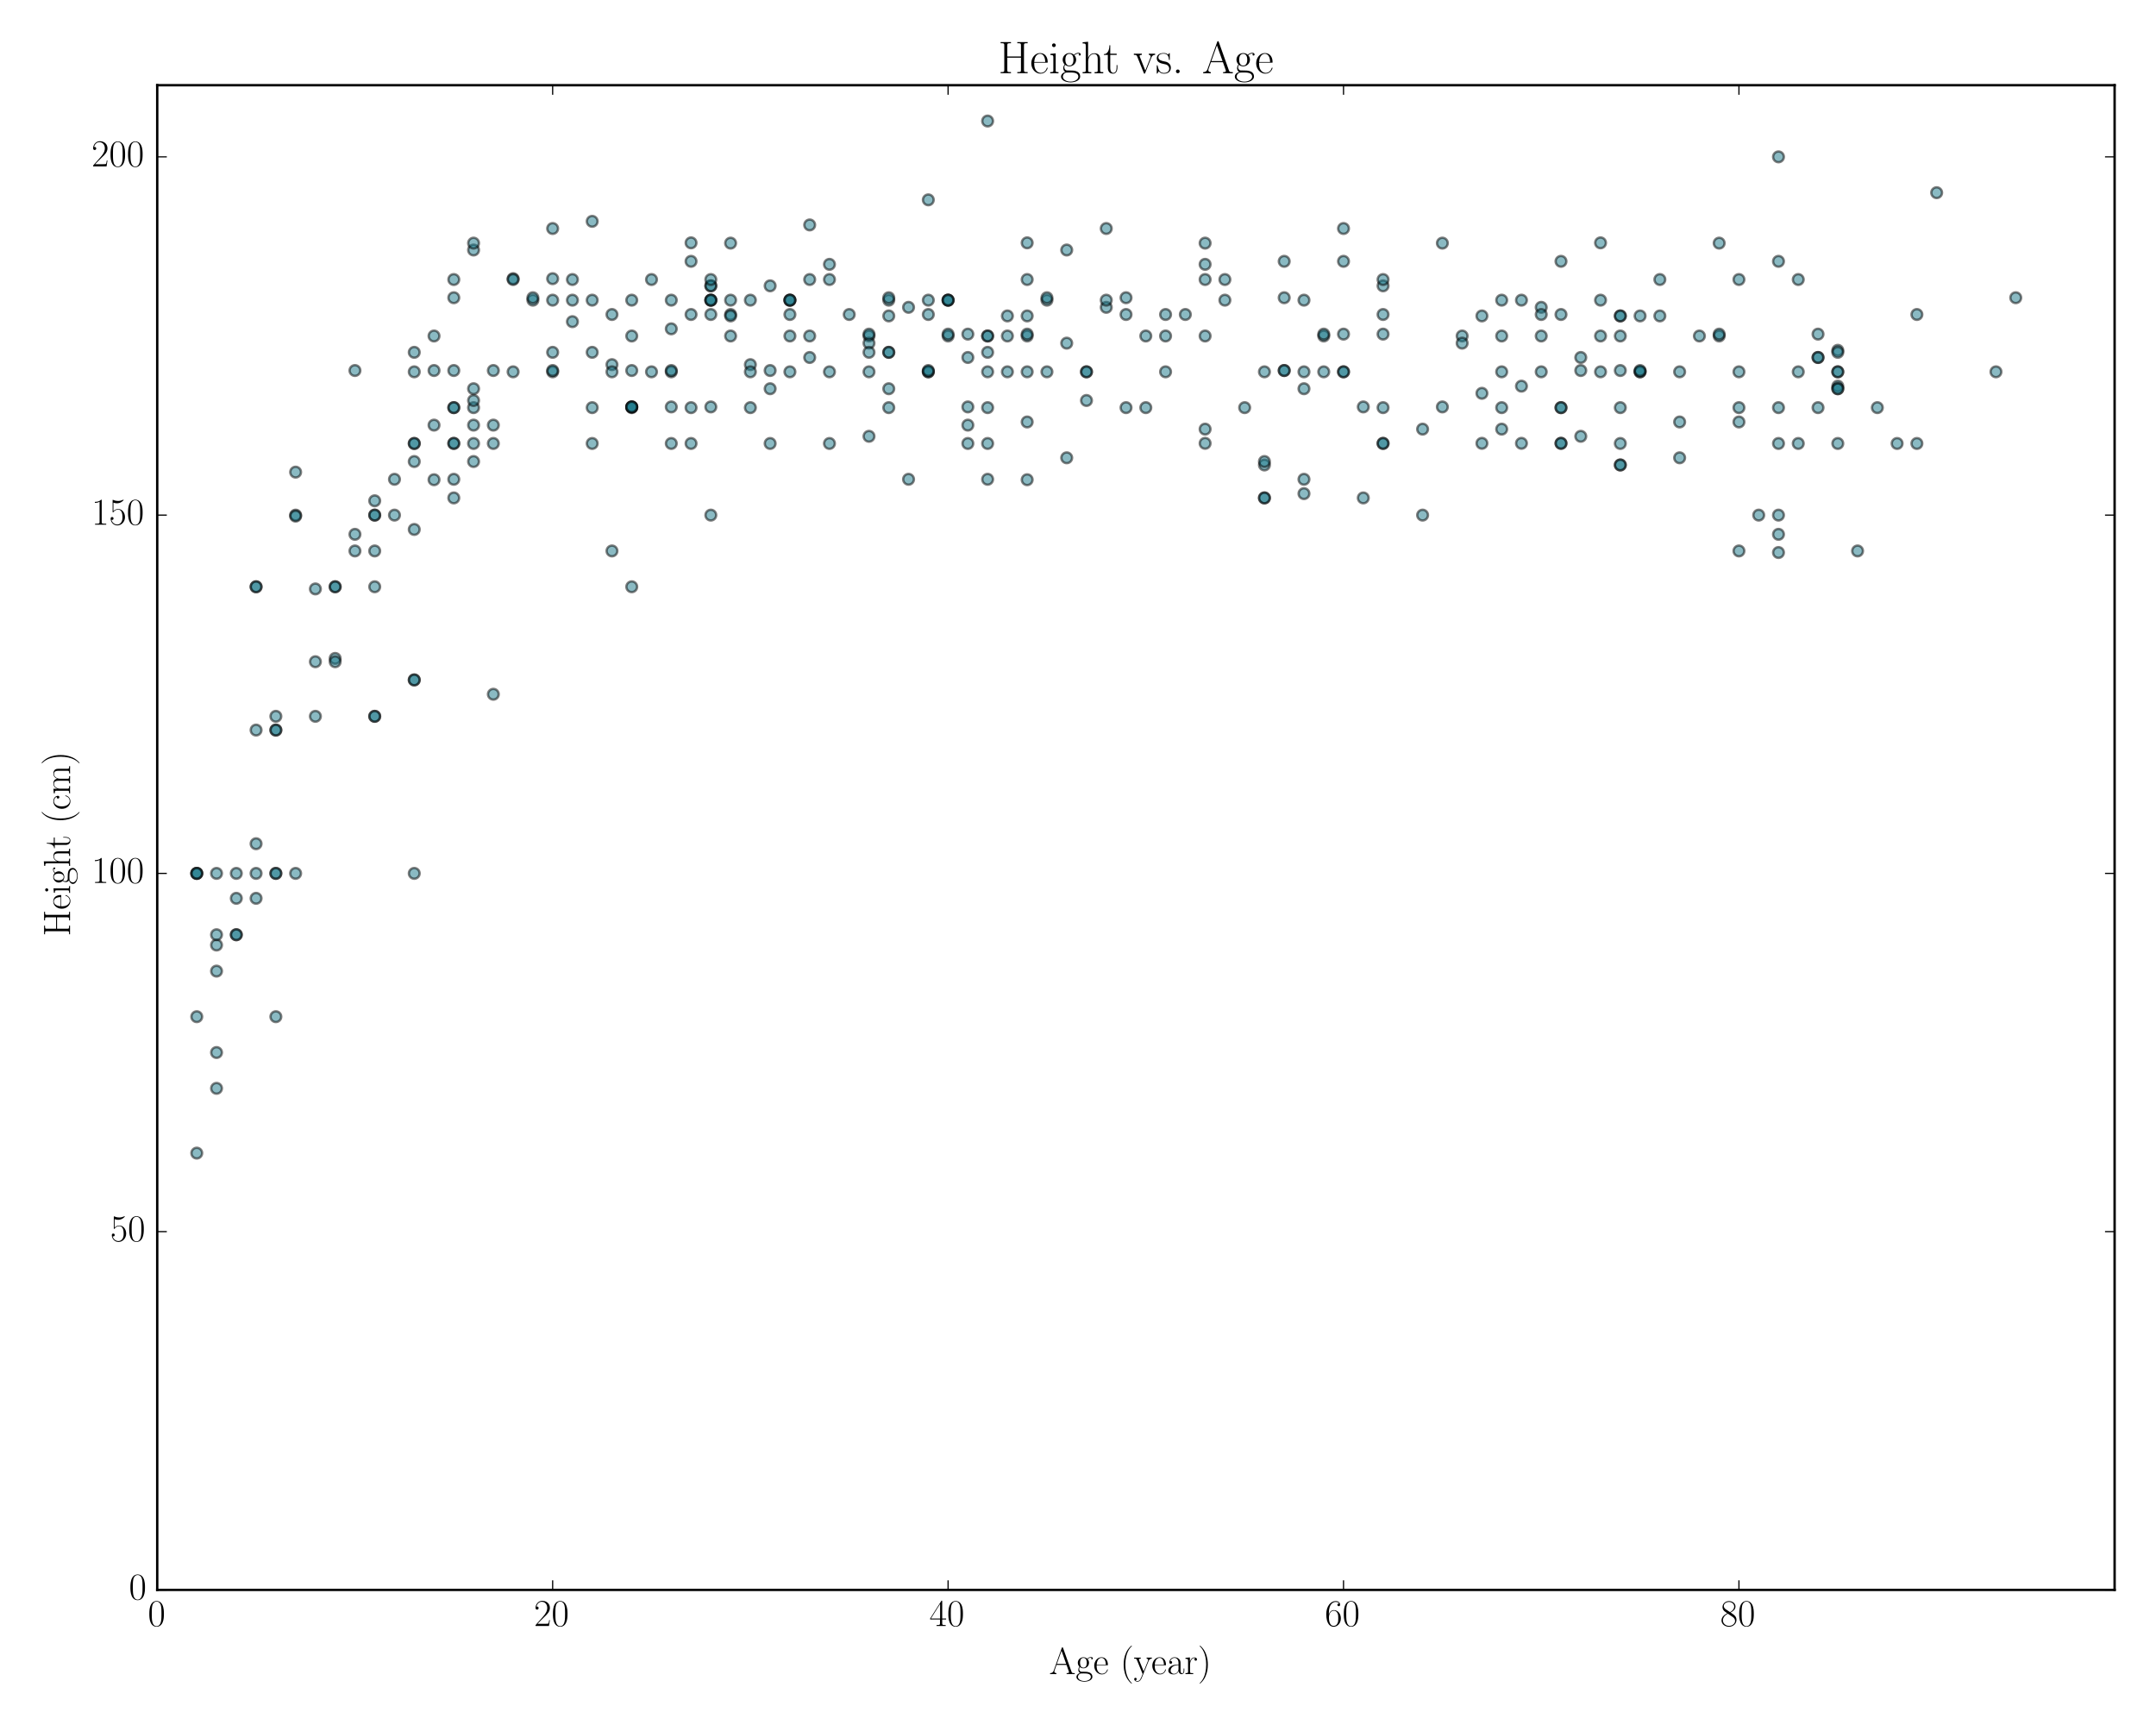 <?xml version="1.0" encoding="utf-8" standalone="no"?>
<!DOCTYPE svg PUBLIC "-//W3C//DTD SVG 1.1//EN"
  "http://www.w3.org/Graphics/SVG/1.1/DTD/svg11.dtd">
<!-- Created with matplotlib (http://matplotlib.org/) -->
<svg height="720pt" version="1.1" viewBox="0 0 900 720" width="900pt" xmlns="http://www.w3.org/2000/svg" xmlns:xlink="http://www.w3.org/1999/xlink">
 <defs>
  <style type="text/css">
*{stroke-linecap:butt;stroke-linejoin:round;stroke-miterlimit:100000;}
  </style>
 </defs>
 <g id="figure_1">
  <g id="patch_1">
   <path d="M 0 720 
L 900 720 
L 900 0 
L 0 0 
z
" style="fill:none;"/>
  </g>
  <g id="axes_1">
   <g id="patch_2">
    <path d="M 65.632 663.611 
L 882.72 663.611 
L 882.72 35.564 
L 65.632 35.564 
z
" style="fill:none;"/>
   </g>
   <g id="PathCollection_1">
    <defs>
     <path d="M 0 2.236 
C 0.593 2.236 1.162 2 1.581 1.581 
C 2 1.162 2.236 0.593 2.236 0 
C 2.236 -0.593 2 -1.162 1.581 -1.581 
C 1.162 -2 0.593 -2.236 0 -2.236 
C -0.593 -2.236 -1.162 -2 -1.581 -1.581 
C -2 -1.162 -2.236 -0.593 -2.236 0 
C -2.236 0.593 -2 1.162 -1.581 1.581 
C -1.162 2 -0.593 2.236 0 2.236 
z
" id="m1f4b561d56" style="stroke:#000000;stroke-opacity:0.5;"/>
    </defs>
    <g clip-path="url(#p55bf2da1cf)">
     <use style="fill:#177788;fill-opacity:0.5;stroke:#000000;stroke-opacity:0.5;" x="453.543" xlink:href="#m1f4b561d56" y="155.192"/>
     <use style="fill:#177788;fill-opacity:0.5;stroke:#000000;stroke-opacity:0.5;" x="288.474" xlink:href="#m1f4b561d56" y="131.266"/>
     <use style="fill:#177788;fill-opacity:0.5;stroke:#000000;stroke-opacity:0.5;" x="651.624" xlink:href="#m1f4b561d56" y="170.145"/>
     <use style="fill:#177788;fill-opacity:0.5;stroke:#000000;stroke-opacity:0.5;" x="453.543" xlink:href="#m1f4b561d56" y="155.192"/>
     <use style="fill:#177788;fill-opacity:0.5;stroke:#000000;stroke-opacity:0.5;" x="668.131" xlink:href="#m1f4b561d56" y="125.285"/>
     <use style="fill:#177788;fill-opacity:0.5;stroke:#000000;stroke-opacity:0.5;" x="486.556" xlink:href="#m1f4b561d56" y="155.192"/>
     <use style="fill:#177788;fill-opacity:0.5;stroke:#000000;stroke-opacity:0.5;" x="593.851" xlink:href="#m1f4b561d56" y="179.117"/>
     <use style="fill:#177788;fill-opacity:0.5;stroke:#000000;stroke-opacity:0.5;" x="123.406" xlink:href="#m1f4b561d56" y="215.006"/>
     <use style="fill:#177788;fill-opacity:0.5;stroke:#000000;stroke-opacity:0.5;" x="172.927" xlink:href="#m1f4b561d56" y="220.987"/>
     <use style="fill:#177788;fill-opacity:0.5;stroke:#000000;stroke-opacity:0.5;" x="428.782" xlink:href="#m1f4b561d56" y="101.359"/>
     <use style="fill:#177788;fill-opacity:0.5;stroke:#000000;stroke-opacity:0.5;" x="651.624" xlink:href="#m1f4b561d56" y="131.266"/>
     <use style="fill:#177788;fill-opacity:0.5;stroke:#000000;stroke-opacity:0.5;" x="470.049" xlink:href="#m1f4b561d56" y="170.145"/>
     <use style="fill:#177788;fill-opacity:0.5;stroke:#000000;stroke-opacity:0.5;" x="354.502" xlink:href="#m1f4b561d56" y="131.266"/>
     <use style="fill:#177788;fill-opacity:0.5;stroke:#000000;stroke-opacity:0.5;" x="643.371" xlink:href="#m1f4b561d56" y="155.192"/>
     <use style="fill:#177788;fill-opacity:0.5;stroke:#000000;stroke-opacity:0.5;" x="626.864" xlink:href="#m1f4b561d56" y="179.117"/>
     <use style="fill:#177788;fill-opacity:0.5;stroke:#000000;stroke-opacity:0.5;" x="156.42" xlink:href="#m1f4b561d56" y="215.006"/>
     <use style="fill:#177788;fill-opacity:0.5;stroke:#000000;stroke-opacity:0.5;" x="725.905" xlink:href="#m1f4b561d56" y="155.192"/>
     <use style="fill:#177788;fill-opacity:0.5;stroke:#000000;stroke-opacity:0.5;" x="329.741" xlink:href="#m1f4b561d56" y="155.192"/>
     <use style="fill:#177788;fill-opacity:0.5;stroke:#000000;stroke-opacity:0.5;" x="115.153" xlink:href="#m1f4b561d56" y="304.727"/>
     <use style="fill:#177788;fill-opacity:0.5;stroke:#000000;stroke-opacity:0.5;" x="329.741" xlink:href="#m1f4b561d56" y="125.285"/>
     <use style="fill:#177788;fill-opacity:0.5;stroke:#000000;stroke-opacity:0.5;" x="255.461" xlink:href="#m1f4b561d56" y="152.201"/>
     <use style="fill:#177788;fill-opacity:0.5;stroke:#000000;stroke-opacity:0.5;" x="329.741" xlink:href="#m1f4b561d56" y="125.285"/>
     <use style="fill:#177788;fill-opacity:0.5;stroke:#000000;stroke-opacity:0.5;" x="329.741" xlink:href="#m1f4b561d56" y="140.238"/>
     <use style="fill:#177788;fill-opacity:0.5;stroke:#000000;stroke-opacity:0.5;" x="263.714" xlink:href="#m1f4b561d56" y="244.913"/>
     <use style="fill:#177788;fill-opacity:0.5;stroke:#000000;stroke-opacity:0.5;" x="387.515" xlink:href="#m1f4b561d56" y="125.285"/>
     <use style="fill:#177788;fill-opacity:0.5;stroke:#000000;stroke-opacity:0.5;" x="395.769" xlink:href="#m1f4b561d56" y="125.285"/>
     <use style="fill:#177788;fill-opacity:0.5;stroke:#000000;stroke-opacity:0.5;" x="412.276" xlink:href="#m1f4b561d56" y="140.238"/>
     <use style="fill:#177788;fill-opacity:0.5;stroke:#000000;stroke-opacity:0.5;" x="362.755" xlink:href="#m1f4b561d56" y="140.238"/>
     <use style="fill:#177788;fill-opacity:0.5;stroke:#000000;stroke-opacity:0.5;" x="288.474" xlink:href="#m1f4b561d56" y="101.359"/>
     <use style="fill:#177788;fill-opacity:0.5;stroke:#000000;stroke-opacity:0.5;" x="296.728" xlink:href="#m1f4b561d56" y="131.266"/>
     <use style="fill:#177788;fill-opacity:0.5;stroke:#000000;stroke-opacity:0.5;" x="255.461" xlink:href="#m1f4b561d56" y="131.266"/>
     <use style="fill:#177788;fill-opacity:0.5;stroke:#000000;stroke-opacity:0.5;" x="470.049" xlink:href="#m1f4b561d56" y="131.266"/>
     <use style="fill:#177788;fill-opacity:0.5;stroke:#000000;stroke-opacity:0.5;" x="527.823" xlink:href="#m1f4b561d56" y="194.071"/>
     <use style="fill:#177788;fill-opacity:0.5;stroke:#000000;stroke-opacity:0.5;" x="346.248" xlink:href="#m1f4b561d56" y="110.331"/>
     <use style="fill:#177788;fill-opacity:0.5;stroke:#000000;stroke-opacity:0.5;" x="313.235" xlink:href="#m1f4b561d56" y="152.201"/>
     <use style="fill:#177788;fill-opacity:0.5;stroke:#000000;stroke-opacity:0.5;" x="701.145" xlink:href="#m1f4b561d56" y="155.192"/>
     <use style="fill:#177788;fill-opacity:0.5;stroke:#000000;stroke-opacity:0.5;" x="263.714" xlink:href="#m1f4b561d56" y="170.145"/>
     <use style="fill:#177788;fill-opacity:0.5;stroke:#000000;stroke-opacity:0.5;" x="643.371" xlink:href="#m1f4b561d56" y="140.238"/>
     <use style="fill:#177788;fill-opacity:0.5;stroke:#000000;stroke-opacity:0.5;" x="189.433" xlink:href="#m1f4b561d56" y="170.145"/>
     <use style="fill:#177788;fill-opacity:0.5;stroke:#000000;stroke-opacity:0.5;" x="296.728" xlink:href="#m1f4b561d56" y="125.285"/>
     <use style="fill:#177788;fill-opacity:0.5;stroke:#000000;stroke-opacity:0.5;" x="387.515" xlink:href="#m1f4b561d56" y="131.266"/>
     <use style="fill:#177788;fill-opacity:0.5;stroke:#000000;stroke-opacity:0.5;" x="503.063" xlink:href="#m1f4b561d56" y="140.238"/>
     <use style="fill:#177788;fill-opacity:0.5;stroke:#000000;stroke-opacity:0.5;" x="544.33" xlink:href="#m1f4b561d56" y="206.033"/>
     <use style="fill:#177788;fill-opacity:0.5;stroke:#000000;stroke-opacity:0.5;" x="791.932" xlink:href="#m1f4b561d56" y="185.099"/>
     <use style="fill:#177788;fill-opacity:0.5;stroke:#000000;stroke-opacity:0.5;" x="420.529" xlink:href="#m1f4b561d56" y="155.192"/>
     <use style="fill:#177788;fill-opacity:0.5;stroke:#000000;stroke-opacity:0.5;" x="626.864" xlink:href="#m1f4b561d56" y="155.192"/>
     <use style="fill:#177788;fill-opacity:0.5;stroke:#000000;stroke-opacity:0.5;" x="412.276" xlink:href="#m1f4b561d56" y="50.517"/>
     <use style="fill:#177788;fill-opacity:0.5;stroke:#000000;stroke-opacity:0.5;" x="337.995" xlink:href="#m1f4b561d56" y="149.21"/>
     <use style="fill:#177788;fill-opacity:0.5;stroke:#000000;stroke-opacity:0.5;" x="626.864" xlink:href="#m1f4b561d56" y="170.145"/>
     <use style="fill:#177788;fill-opacity:0.5;stroke:#000000;stroke-opacity:0.5;" x="214.194" xlink:href="#m1f4b561d56" y="155.192"/>
     <use style="fill:#177788;fill-opacity:0.5;stroke:#000000;stroke-opacity:0.5;" x="230.7" xlink:href="#m1f4b561d56" y="155.192"/>
     <use style="fill:#177788;fill-opacity:0.5;stroke:#000000;stroke-opacity:0.5;" x="304.981" xlink:href="#m1f4b561d56" y="125.285"/>
     <use style="fill:#177788;fill-opacity:0.5;stroke:#000000;stroke-opacity:0.5;" x="643.371" xlink:href="#m1f4b561d56" y="128.275"/>
     <use style="fill:#177788;fill-opacity:0.5;stroke:#000000;stroke-opacity:0.5;" x="280.221" xlink:href="#m1f4b561d56" y="137.247"/>
     <use style="fill:#177788;fill-opacity:0.5;stroke:#000000;stroke-opacity:0.5;" x="288.474" xlink:href="#m1f4b561d56" y="185.099"/>
     <use style="fill:#177788;fill-opacity:0.5;stroke:#000000;stroke-opacity:0.5;" x="560.837" xlink:href="#m1f4b561d56" y="155.192"/>
     <use style="fill:#177788;fill-opacity:0.5;stroke:#000000;stroke-opacity:0.5;" x="115.153" xlink:href="#m1f4b561d56" y="364.541"/>
     <use style="fill:#177788;fill-opacity:0.5;stroke:#000000;stroke-opacity:0.5;" x="313.235" xlink:href="#m1f4b561d56" y="155.192"/>
     <use style="fill:#177788;fill-opacity:0.5;stroke:#000000;stroke-opacity:0.5;" x="412.276" xlink:href="#m1f4b561d56" y="185.099"/>
     <use style="fill:#177788;fill-opacity:0.5;stroke:#000000;stroke-opacity:0.5;" x="90.392" xlink:href="#m1f4b561d56" y="364.541"/>
     <use style="fill:#177788;fill-opacity:0.5;stroke:#000000;stroke-opacity:0.5;" x="800.186" xlink:href="#m1f4b561d56" y="185.099"/>
     <use style="fill:#177788;fill-opacity:0.5;stroke:#000000;stroke-opacity:0.5;" x="90.392" xlink:href="#m1f4b561d56" y="439.308"/>
     <use style="fill:#177788;fill-opacity:0.5;stroke:#000000;stroke-opacity:0.5;" x="90.392" xlink:href="#m1f4b561d56" y="454.262"/>
     <use style="fill:#177788;fill-opacity:0.5;stroke:#000000;stroke-opacity:0.5;" x="833.2" xlink:href="#m1f4b561d56" y="155.192"/>
     <use style="fill:#177788;fill-opacity:0.5;stroke:#000000;stroke-opacity:0.5;" x="106.899" xlink:href="#m1f4b561d56" y="364.541"/>
     <use style="fill:#177788;fill-opacity:0.5;stroke:#000000;stroke-opacity:0.5;" x="197.687" xlink:href="#m1f4b561d56" y="185.099"/>
     <use style="fill:#177788;fill-opacity:0.5;stroke:#000000;stroke-opacity:0.5;" x="156.42" xlink:href="#m1f4b561d56" y="244.913"/>
     <use style="fill:#177788;fill-opacity:0.5;stroke:#000000;stroke-opacity:0.5;" x="98.646" xlink:href="#m1f4b561d56" y="364.541"/>
     <use style="fill:#177788;fill-opacity:0.5;stroke:#000000;stroke-opacity:0.5;" x="552.584" xlink:href="#m1f4b561d56" y="155.192"/>
     <use style="fill:#177788;fill-opacity:0.5;stroke:#000000;stroke-opacity:0.5;" x="106.899" xlink:href="#m1f4b561d56" y="244.913"/>
     <use style="fill:#177788;fill-opacity:0.5;stroke:#000000;stroke-opacity:0.5;" x="139.913" xlink:href="#m1f4b561d56" y="244.913"/>
     <use style="fill:#177788;fill-opacity:0.5;stroke:#000000;stroke-opacity:0.5;" x="651.624" xlink:href="#m1f4b561d56" y="170.145"/>
     <use style="fill:#177788;fill-opacity:0.5;stroke:#000000;stroke-opacity:0.5;" x="337.995" xlink:href="#m1f4b561d56" y="140.238"/>
     <use style="fill:#177788;fill-opacity:0.5;stroke:#000000;stroke-opacity:0.5;" x="725.905" xlink:href="#m1f4b561d56" y="170.145"/>
     <use style="fill:#177788;fill-opacity:0.5;stroke:#000000;stroke-opacity:0.5;" x="478.303" xlink:href="#m1f4b561d56" y="140.238"/>
     <use style="fill:#177788;fill-opacity:0.5;stroke:#000000;stroke-opacity:0.5;" x="115.153" xlink:href="#m1f4b561d56" y="364.541"/>
     <use style="fill:#177788;fill-opacity:0.5;stroke:#000000;stroke-opacity:0.5;" x="90.392" xlink:href="#m1f4b561d56" y="394.448"/>
     <use style="fill:#177788;fill-opacity:0.5;stroke:#000000;stroke-opacity:0.5;" x="346.248" xlink:href="#m1f4b561d56" y="155.192"/>
     <use style="fill:#177788;fill-opacity:0.5;stroke:#000000;stroke-opacity:0.5;" x="577.344" xlink:href="#m1f4b561d56" y="185.099"/>
     <use style="fill:#177788;fill-opacity:0.5;stroke:#000000;stroke-opacity:0.5;" x="676.385" xlink:href="#m1f4b561d56" y="140.238"/>
     <use style="fill:#177788;fill-opacity:0.5;stroke:#000000;stroke-opacity:0.5;" x="304.981" xlink:href="#m1f4b561d56" y="131.266"/>
     <use style="fill:#177788;fill-opacity:0.5;stroke:#000000;stroke-opacity:0.5;" x="189.433" xlink:href="#m1f4b561d56" y="200.052"/>
     <use style="fill:#177788;fill-opacity:0.5;stroke:#000000;stroke-opacity:0.5;" x="238.954" xlink:href="#m1f4b561d56" y="125.285"/>
     <use style="fill:#177788;fill-opacity:0.5;stroke:#000000;stroke-opacity:0.5;" x="626.864" xlink:href="#m1f4b561d56" y="140.238"/>
     <use style="fill:#177788;fill-opacity:0.5;stroke:#000000;stroke-opacity:0.5;" x="115.153" xlink:href="#m1f4b561d56" y="424.355"/>
     <use style="fill:#177788;fill-opacity:0.5;stroke:#000000;stroke-opacity:0.5;" x="478.303" xlink:href="#m1f4b561d56" y="170.145"/>
     <use style="fill:#177788;fill-opacity:0.5;stroke:#000000;stroke-opacity:0.5;" x="172.927" xlink:href="#m1f4b561d56" y="364.541"/>
     <use style="fill:#177788;fill-opacity:0.5;stroke:#000000;stroke-opacity:0.5;" x="189.433" xlink:href="#m1f4b561d56" y="170.145"/>
     <use style="fill:#177788;fill-opacity:0.5;stroke:#000000;stroke-opacity:0.5;" x="296.728" xlink:href="#m1f4b561d56" y="119.303"/>
     <use style="fill:#177788;fill-opacity:0.5;stroke:#000000;stroke-opacity:0.5;" x="387.515" xlink:href="#m1f4b561d56" y="155.192"/>
     <use style="fill:#177788;fill-opacity:0.5;stroke:#000000;stroke-opacity:0.5;" x="593.851" xlink:href="#m1f4b561d56" y="215.006"/>
     <use style="fill:#177788;fill-opacity:0.5;stroke:#000000;stroke-opacity:0.5;" x="404.022" xlink:href="#m1f4b561d56" y="149.21"/>
     <use style="fill:#177788;fill-opacity:0.5;stroke:#000000;stroke-opacity:0.5;" x="230.7" xlink:href="#m1f4b561d56" y="125.285"/>
     <use style="fill:#177788;fill-opacity:0.5;stroke:#000000;stroke-opacity:0.5;" x="494.81" xlink:href="#m1f4b561d56" y="131.266"/>
     <use style="fill:#177788;fill-opacity:0.5;stroke:#000000;stroke-opacity:0.5;" x="362.755" xlink:href="#m1f4b561d56" y="155.192"/>
     <use style="fill:#177788;fill-opacity:0.5;stroke:#000000;stroke-opacity:0.5;" x="263.714" xlink:href="#m1f4b561d56" y="140.238"/>
     <use style="fill:#177788;fill-opacity:0.5;stroke:#000000;stroke-opacity:0.5;" x="106.899" xlink:href="#m1f4b561d56" y="244.913"/>
     <use style="fill:#177788;fill-opacity:0.5;stroke:#000000;stroke-opacity:0.5;" x="742.412" xlink:href="#m1f4b561d56" y="65.471"/>
     <use style="fill:#177788;fill-opacity:0.5;stroke:#000000;stroke-opacity:0.5;" x="626.864" xlink:href="#m1f4b561d56" y="125.285"/>
     <use style="fill:#177788;fill-opacity:0.5;stroke:#000000;stroke-opacity:0.5;" x="247.207" xlink:href="#m1f4b561d56" y="125.285"/>
     <use style="fill:#177788;fill-opacity:0.5;stroke:#000000;stroke-opacity:0.5;" x="271.967" xlink:href="#m1f4b561d56" y="155.192"/>
     <use style="fill:#177788;fill-opacity:0.5;stroke:#000000;stroke-opacity:0.5;" x="172.927" xlink:href="#m1f4b561d56" y="185.099"/>
     <use style="fill:#177788;fill-opacity:0.5;stroke:#000000;stroke-opacity:0.5;" x="296.728" xlink:href="#m1f4b561d56" y="119.303"/>
     <use style="fill:#177788;fill-opacity:0.5;stroke:#000000;stroke-opacity:0.5;" x="412.276" xlink:href="#m1f4b561d56" y="140.238"/>
     <use style="fill:#177788;fill-opacity:0.5;stroke:#000000;stroke-opacity:0.5;" x="758.919" xlink:href="#m1f4b561d56" y="170.145"/>
     <use style="fill:#177788;fill-opacity:0.5;stroke:#000000;stroke-opacity:0.5;" x="800.186" xlink:href="#m1f4b561d56" y="131.266"/>
     <use style="fill:#177788;fill-opacity:0.5;stroke:#000000;stroke-opacity:0.5;" x="82.139" xlink:href="#m1f4b561d56" y="364.541"/>
     <use style="fill:#177788;fill-opacity:0.5;stroke:#000000;stroke-opacity:0.5;" x="668.131" xlink:href="#m1f4b561d56" y="155.192"/>
     <use style="fill:#177788;fill-opacity:0.5;stroke:#000000;stroke-opacity:0.5;" x="387.515" xlink:href="#m1f4b561d56" y="83.415"/>
     <use style="fill:#177788;fill-opacity:0.5;stroke:#000000;stroke-opacity:0.5;" x="445.289" xlink:href="#m1f4b561d56" y="104.35"/>
     <use style="fill:#177788;fill-opacity:0.5;stroke:#000000;stroke-opacity:0.5;" x="313.235" xlink:href="#m1f4b561d56" y="170.145"/>
     <use style="fill:#177788;fill-opacity:0.5;stroke:#000000;stroke-opacity:0.5;" x="750.665" xlink:href="#m1f4b561d56" y="155.192"/>
     <use style="fill:#177788;fill-opacity:0.5;stroke:#000000;stroke-opacity:0.5;" x="247.207" xlink:href="#m1f4b561d56" y="170.145"/>
     <use style="fill:#177788;fill-opacity:0.5;stroke:#000000;stroke-opacity:0.5;" x="453.543" xlink:href="#m1f4b561d56" y="167.154"/>
     <use style="fill:#177788;fill-opacity:0.5;stroke:#000000;stroke-opacity:0.5;" x="280.221" xlink:href="#m1f4b561d56" y="155.192"/>
     <use style="fill:#177788;fill-opacity:0.5;stroke:#000000;stroke-opacity:0.5;" x="701.145" xlink:href="#m1f4b561d56" y="191.08"/>
     <use style="fill:#177788;fill-opacity:0.5;stroke:#000000;stroke-opacity:0.5;" x="758.919" xlink:href="#m1f4b561d56" y="149.21"/>
     <use style="fill:#177788;fill-opacity:0.5;stroke:#000000;stroke-opacity:0.5;" x="758.919" xlink:href="#m1f4b561d56" y="149.21"/>
     <use style="fill:#177788;fill-opacity:0.5;stroke:#000000;stroke-opacity:0.5;" x="222.447" xlink:href="#m1f4b561d56" y="125.285"/>
     <use style="fill:#177788;fill-opacity:0.5;stroke:#000000;stroke-opacity:0.5;" x="445.289" xlink:href="#m1f4b561d56" y="191.08"/>
     <use style="fill:#177788;fill-opacity:0.5;stroke:#000000;stroke-opacity:0.5;" x="437.036" xlink:href="#m1f4b561d56" y="155.192"/>
     <use style="fill:#177788;fill-opacity:0.5;stroke:#000000;stroke-opacity:0.5;" x="395.769" xlink:href="#m1f4b561d56" y="125.285"/>
     <use style="fill:#177788;fill-opacity:0.5;stroke:#000000;stroke-opacity:0.5;" x="296.728" xlink:href="#m1f4b561d56" y="215.006"/>
     <use style="fill:#177788;fill-opacity:0.5;stroke:#000000;stroke-opacity:0.5;" x="304.981" xlink:href="#m1f4b561d56" y="140.238"/>
     <use style="fill:#177788;fill-opacity:0.5;stroke:#000000;stroke-opacity:0.5;" x="230.7" xlink:href="#m1f4b561d56" y="116.312"/>
     <use style="fill:#177788;fill-opacity:0.5;stroke:#000000;stroke-opacity:0.5;" x="371.008" xlink:href="#m1f4b561d56" y="125.285"/>
     <use style="fill:#177788;fill-opacity:0.5;stroke:#000000;stroke-opacity:0.5;" x="115.153" xlink:href="#m1f4b561d56" y="304.727"/>
     <use style="fill:#177788;fill-opacity:0.5;stroke:#000000;stroke-opacity:0.5;" x="247.207" xlink:href="#m1f4b561d56" y="92.387"/>
     <use style="fill:#177788;fill-opacity:0.5;stroke:#000000;stroke-opacity:0.5;" x="428.782" xlink:href="#m1f4b561d56" y="176.126"/>
     <use style="fill:#177788;fill-opacity:0.5;stroke:#000000;stroke-opacity:0.5;" x="156.42" xlink:href="#m1f4b561d56" y="215.006"/>
     <use style="fill:#177788;fill-opacity:0.5;stroke:#000000;stroke-opacity:0.5;" x="238.954" xlink:href="#m1f4b561d56" y="134.257"/>
     <use style="fill:#177788;fill-opacity:0.5;stroke:#000000;stroke-opacity:0.5;" x="437.036" xlink:href="#m1f4b561d56" y="125.285"/>
     <use style="fill:#177788;fill-opacity:0.5;stroke:#000000;stroke-opacity:0.5;" x="379.262" xlink:href="#m1f4b561d56" y="200.052"/>
     <use style="fill:#177788;fill-opacity:0.5;stroke:#000000;stroke-opacity:0.5;" x="544.33" xlink:href="#m1f4b561d56" y="200.052"/>
     <use style="fill:#177788;fill-opacity:0.5;stroke:#000000;stroke-opacity:0.5;" x="255.461" xlink:href="#m1f4b561d56" y="229.959"/>
     <use style="fill:#177788;fill-opacity:0.5;stroke:#000000;stroke-opacity:0.5;" x="445.289" xlink:href="#m1f4b561d56" y="143.229"/>
     <use style="fill:#177788;fill-opacity:0.5;stroke:#000000;stroke-opacity:0.5;" x="197.687" xlink:href="#m1f4b561d56" y="104.35"/>
     <use style="fill:#177788;fill-opacity:0.5;stroke:#000000;stroke-opacity:0.5;" x="247.207" xlink:href="#m1f4b561d56" y="185.099"/>
     <use style="fill:#177788;fill-opacity:0.5;stroke:#000000;stroke-opacity:0.5;" x="82.139" xlink:href="#m1f4b561d56" y="364.541"/>
     <use style="fill:#177788;fill-opacity:0.5;stroke:#000000;stroke-opacity:0.5;" x="668.131" xlink:href="#m1f4b561d56" y="140.238"/>
     <use style="fill:#177788;fill-opacity:0.5;stroke:#000000;stroke-opacity:0.5;" x="362.755" xlink:href="#m1f4b561d56" y="143.229"/>
     <use style="fill:#177788;fill-opacity:0.5;stroke:#000000;stroke-opacity:0.5;" x="577.344" xlink:href="#m1f4b561d56" y="170.145"/>
     <use style="fill:#177788;fill-opacity:0.5;stroke:#000000;stroke-opacity:0.5;" x="560.837" xlink:href="#m1f4b561d56" y="155.192"/>
     <use style="fill:#177788;fill-opacity:0.5;stroke:#000000;stroke-opacity:0.5;" x="172.927" xlink:href="#m1f4b561d56" y="155.192"/>
     <use style="fill:#177788;fill-opacity:0.5;stroke:#000000;stroke-opacity:0.5;" x="734.159" xlink:href="#m1f4b561d56" y="215.006"/>
     <use style="fill:#177788;fill-opacity:0.5;stroke:#000000;stroke-opacity:0.5;" x="767.172" xlink:href="#m1f4b561d56" y="155.192"/>
     <use style="fill:#177788;fill-opacity:0.5;stroke:#000000;stroke-opacity:0.5;" x="486.556" xlink:href="#m1f4b561d56" y="140.238"/>
     <use style="fill:#177788;fill-opacity:0.5;stroke:#000000;stroke-opacity:0.5;" x="156.42" xlink:href="#m1f4b561d56" y="229.959"/>
     <use style="fill:#177788;fill-opacity:0.5;stroke:#000000;stroke-opacity:0.5;" x="412.276" xlink:href="#m1f4b561d56" y="200.052"/>
     <use style="fill:#177788;fill-opacity:0.5;stroke:#000000;stroke-opacity:0.5;" x="775.426" xlink:href="#m1f4b561d56" y="229.959"/>
     <use style="fill:#177788;fill-opacity:0.5;stroke:#000000;stroke-opacity:0.5;" x="296.728" xlink:href="#m1f4b561d56" y="125.285"/>
     <use style="fill:#177788;fill-opacity:0.5;stroke:#000000;stroke-opacity:0.5;" x="313.235" xlink:href="#m1f4b561d56" y="125.285"/>
     <use style="fill:#177788;fill-opacity:0.5;stroke:#000000;stroke-opacity:0.5;" x="676.385" xlink:href="#m1f4b561d56" y="194.071"/>
     <use style="fill:#177788;fill-opacity:0.5;stroke:#000000;stroke-opacity:0.5;" x="783.679" xlink:href="#m1f4b561d56" y="170.145"/>
     <use style="fill:#177788;fill-opacity:0.5;stroke:#000000;stroke-opacity:0.5;" x="461.796" xlink:href="#m1f4b561d56" y="128.275"/>
     <use style="fill:#177788;fill-opacity:0.5;stroke:#000000;stroke-opacity:0.5;" x="527.823" xlink:href="#m1f4b561d56" y="155.192"/>
     <use style="fill:#177788;fill-opacity:0.5;stroke:#000000;stroke-opacity:0.5;" x="82.139" xlink:href="#m1f4b561d56" y="424.355"/>
     <use style="fill:#177788;fill-opacity:0.5;stroke:#000000;stroke-opacity:0.5;" x="725.905" xlink:href="#m1f4b561d56" y="229.959"/>
     <use style="fill:#177788;fill-opacity:0.5;stroke:#000000;stroke-opacity:0.5;" x="263.714" xlink:href="#m1f4b561d56" y="125.285"/>
     <use style="fill:#177788;fill-opacity:0.5;stroke:#000000;stroke-opacity:0.5;" x="379.262" xlink:href="#m1f4b561d56" y="128.275"/>
     <use style="fill:#177788;fill-opacity:0.5;stroke:#000000;stroke-opacity:0.5;" x="346.248" xlink:href="#m1f4b561d56" y="185.099"/>
     <use style="fill:#177788;fill-opacity:0.5;stroke:#000000;stroke-opacity:0.5;" x="288.474" xlink:href="#m1f4b561d56" y="170.145"/>
     <use style="fill:#177788;fill-opacity:0.5;stroke:#000000;stroke-opacity:0.5;" x="610.357" xlink:href="#m1f4b561d56" y="140.238"/>
     <use style="fill:#177788;fill-opacity:0.5;stroke:#000000;stroke-opacity:0.5;" x="552.584" xlink:href="#m1f4b561d56" y="140.238"/>
     <use style="fill:#177788;fill-opacity:0.5;stroke:#000000;stroke-opacity:0.5;" x="742.412" xlink:href="#m1f4b561d56" y="170.145"/>
     <use style="fill:#177788;fill-opacity:0.5;stroke:#000000;stroke-opacity:0.5;" x="701.145" xlink:href="#m1f4b561d56" y="176.126"/>
     <use style="fill:#177788;fill-opacity:0.5;stroke:#000000;stroke-opacity:0.5;" x="684.638" xlink:href="#m1f4b561d56" y="155.192"/>
     <use style="fill:#177788;fill-opacity:0.5;stroke:#000000;stroke-opacity:0.5;" x="329.741" xlink:href="#m1f4b561d56" y="131.266"/>
     <use style="fill:#177788;fill-opacity:0.5;stroke:#000000;stroke-opacity:0.5;" x="329.741" xlink:href="#m1f4b561d56" y="125.285"/>
     <use style="fill:#177788;fill-opacity:0.5;stroke:#000000;stroke-opacity:0.5;" x="139.913" xlink:href="#m1f4b561d56" y="244.913"/>
     <use style="fill:#177788;fill-opacity:0.5;stroke:#000000;stroke-opacity:0.5;" x="404.022" xlink:href="#m1f4b561d56" y="185.099"/>
     <use style="fill:#177788;fill-opacity:0.5;stroke:#000000;stroke-opacity:0.5;" x="189.433" xlink:href="#m1f4b561d56" y="185.099"/>
     <use style="fill:#177788;fill-opacity:0.5;stroke:#000000;stroke-opacity:0.5;" x="123.406" xlink:href="#m1f4b561d56" y="197.061"/>
     <use style="fill:#177788;fill-opacity:0.5;stroke:#000000;stroke-opacity:0.5;" x="725.905" xlink:href="#m1f4b561d56" y="176.126"/>
     <use style="fill:#177788;fill-opacity:0.5;stroke:#000000;stroke-opacity:0.5;" x="659.878" xlink:href="#m1f4b561d56" y="149.21"/>
     <use style="fill:#177788;fill-opacity:0.5;stroke:#000000;stroke-opacity:0.5;" x="82.139" xlink:href="#m1f4b561d56" y="364.541"/>
     <use style="fill:#177788;fill-opacity:0.5;stroke:#000000;stroke-opacity:0.5;" x="362.755" xlink:href="#m1f4b561d56" y="182.108"/>
     <use style="fill:#177788;fill-opacity:0.5;stroke:#000000;stroke-opacity:0.5;" x="139.913" xlink:href="#m1f4b561d56" y="274.82"/>
     <use style="fill:#177788;fill-opacity:0.5;stroke:#000000;stroke-opacity:0.5;" x="164.673" xlink:href="#m1f4b561d56" y="215.006"/>
     <use style="fill:#177788;fill-opacity:0.5;stroke:#000000;stroke-opacity:0.5;" x="635.118" xlink:href="#m1f4b561d56" y="161.173"/>
     <use style="fill:#177788;fill-opacity:0.5;stroke:#000000;stroke-opacity:0.5;" x="321.488" xlink:href="#m1f4b561d56" y="185.099"/>
     <use style="fill:#177788;fill-opacity:0.5;stroke:#000000;stroke-opacity:0.5;" x="412.276" xlink:href="#m1f4b561d56" y="155.192"/>
     <use style="fill:#177788;fill-opacity:0.5;stroke:#000000;stroke-opacity:0.5;" x="511.316" xlink:href="#m1f4b561d56" y="125.285"/>
     <use style="fill:#177788;fill-opacity:0.5;stroke:#000000;stroke-opacity:0.5;" x="164.673" xlink:href="#m1f4b561d56" y="200.052"/>
     <use style="fill:#177788;fill-opacity:0.5;stroke:#000000;stroke-opacity:0.5;" x="148.166" xlink:href="#m1f4b561d56" y="229.959"/>
     <use style="fill:#177788;fill-opacity:0.5;stroke:#000000;stroke-opacity:0.5;" x="767.172" xlink:href="#m1f4b561d56" y="185.099"/>
     <use style="fill:#177788;fill-opacity:0.5;stroke:#000000;stroke-opacity:0.5;" x="230.7" xlink:href="#m1f4b561d56" y="95.378"/>
     <use style="fill:#177788;fill-opacity:0.5;stroke:#000000;stroke-opacity:0.5;" x="635.118" xlink:href="#m1f4b561d56" y="125.285"/>
     <use style="fill:#177788;fill-opacity:0.5;stroke:#000000;stroke-opacity:0.5;" x="255.461" xlink:href="#m1f4b561d56" y="155.192"/>
     <use style="fill:#177788;fill-opacity:0.5;stroke:#000000;stroke-opacity:0.5;" x="296.728" xlink:href="#m1f4b561d56" y="125.285"/>
     <use style="fill:#177788;fill-opacity:0.5;stroke:#000000;stroke-opacity:0.5;" x="156.42" xlink:href="#m1f4b561d56" y="209.024"/>
     <use style="fill:#177788;fill-opacity:0.5;stroke:#000000;stroke-opacity:0.5;" x="659.878" xlink:href="#m1f4b561d56" y="182.108"/>
     <use style="fill:#177788;fill-opacity:0.5;stroke:#000000;stroke-opacity:0.5;" x="709.398" xlink:href="#m1f4b561d56" y="140.238"/>
     <use style="fill:#177788;fill-opacity:0.5;stroke:#000000;stroke-opacity:0.5;" x="742.412" xlink:href="#m1f4b561d56" y="215.006"/>
     <use style="fill:#177788;fill-opacity:0.5;stroke:#000000;stroke-opacity:0.5;" x="205.94" xlink:href="#m1f4b561d56" y="185.099"/>
     <use style="fill:#177788;fill-opacity:0.5;stroke:#000000;stroke-opacity:0.5;" x="544.33" xlink:href="#m1f4b561d56" y="125.285"/>
     <use style="fill:#177788;fill-opacity:0.5;stroke:#000000;stroke-opacity:0.5;" x="461.796" xlink:href="#m1f4b561d56" y="125.285"/>
     <use style="fill:#177788;fill-opacity:0.5;stroke:#000000;stroke-opacity:0.5;" x="676.385" xlink:href="#m1f4b561d56" y="194.071"/>
     <use style="fill:#177788;fill-opacity:0.5;stroke:#000000;stroke-opacity:0.5;" x="106.899" xlink:href="#m1f4b561d56" y="304.727"/>
     <use style="fill:#177788;fill-opacity:0.5;stroke:#000000;stroke-opacity:0.5;" x="172.927" xlink:href="#m1f4b561d56" y="185.099"/>
     <use style="fill:#177788;fill-opacity:0.5;stroke:#000000;stroke-opacity:0.5;" x="486.556" xlink:href="#m1f4b561d56" y="131.266"/>
     <use style="fill:#177788;fill-opacity:0.5;stroke:#000000;stroke-opacity:0.5;" x="544.33" xlink:href="#m1f4b561d56" y="155.192"/>
     <use style="fill:#177788;fill-opacity:0.5;stroke:#000000;stroke-opacity:0.5;" x="197.687" xlink:href="#m1f4b561d56" y="170.145"/>
     <use style="fill:#177788;fill-opacity:0.5;stroke:#000000;stroke-opacity:0.5;" x="767.172" xlink:href="#m1f4b561d56" y="155.192"/>
     <use style="fill:#177788;fill-opacity:0.5;stroke:#000000;stroke-opacity:0.5;" x="461.796" xlink:href="#m1f4b561d56" y="95.378"/>
     <use style="fill:#177788;fill-opacity:0.5;stroke:#000000;stroke-opacity:0.5;" x="742.412" xlink:href="#m1f4b561d56" y="185.099"/>
     <use style="fill:#177788;fill-opacity:0.5;stroke:#000000;stroke-opacity:0.5;" x="503.063" xlink:href="#m1f4b561d56" y="110.331"/>
     <use style="fill:#177788;fill-opacity:0.5;stroke:#000000;stroke-opacity:0.5;" x="387.515" xlink:href="#m1f4b561d56" y="155.192"/>
     <use style="fill:#177788;fill-opacity:0.5;stroke:#000000;stroke-opacity:0.5;" x="428.782" xlink:href="#m1f4b561d56" y="140.238"/>
     <use style="fill:#177788;fill-opacity:0.5;stroke:#000000;stroke-opacity:0.5;" x="280.221" xlink:href="#m1f4b561d56" y="125.285"/>
     <use style="fill:#177788;fill-opacity:0.5;stroke:#000000;stroke-opacity:0.5;" x="610.357" xlink:href="#m1f4b561d56" y="143.229"/>
     <use style="fill:#177788;fill-opacity:0.5;stroke:#000000;stroke-opacity:0.5;" x="577.344" xlink:href="#m1f4b561d56" y="119.303"/>
     <use style="fill:#177788;fill-opacity:0.5;stroke:#000000;stroke-opacity:0.5;" x="560.837" xlink:href="#m1f4b561d56" y="95.378"/>
     <use style="fill:#177788;fill-opacity:0.5;stroke:#000000;stroke-opacity:0.5;" x="767.172" xlink:href="#m1f4b561d56" y="161.173"/>
     <use style="fill:#177788;fill-opacity:0.5;stroke:#000000;stroke-opacity:0.5;" x="668.131" xlink:href="#m1f4b561d56" y="101.359"/>
     <use style="fill:#177788;fill-opacity:0.5;stroke:#000000;stroke-opacity:0.5;" x="684.638" xlink:href="#m1f4b561d56" y="155.192"/>
     <use style="fill:#177788;fill-opacity:0.5;stroke:#000000;stroke-opacity:0.5;" x="214.194" xlink:href="#m1f4b561d56" y="116.312"/>
     <use style="fill:#177788;fill-opacity:0.5;stroke:#000000;stroke-opacity:0.5;" x="321.488" xlink:href="#m1f4b561d56" y="119.303"/>
     <use style="fill:#177788;fill-opacity:0.5;stroke:#000000;stroke-opacity:0.5;" x="676.385" xlink:href="#m1f4b561d56" y="185.099"/>
     <use style="fill:#177788;fill-opacity:0.5;stroke:#000000;stroke-opacity:0.5;" x="412.276" xlink:href="#m1f4b561d56" y="170.145"/>
     <use style="fill:#177788;fill-opacity:0.5;stroke:#000000;stroke-opacity:0.5;" x="519.57" xlink:href="#m1f4b561d56" y="170.145"/>
     <use style="fill:#177788;fill-opacity:0.5;stroke:#000000;stroke-opacity:0.5;" x="503.063" xlink:href="#m1f4b561d56" y="179.117"/>
     <use style="fill:#177788;fill-opacity:0.5;stroke:#000000;stroke-opacity:0.5;" x="577.344" xlink:href="#m1f4b561d56" y="131.266"/>
     <use style="fill:#177788;fill-opacity:0.5;stroke:#000000;stroke-opacity:0.5;" x="371.008" xlink:href="#m1f4b561d56" y="170.145"/>
     <use style="fill:#177788;fill-opacity:0.5;stroke:#000000;stroke-opacity:0.5;" x="395.769" xlink:href="#m1f4b561d56" y="140.238"/>
     <use style="fill:#177788;fill-opacity:0.5;stroke:#000000;stroke-opacity:0.5;" x="280.221" xlink:href="#m1f4b561d56" y="185.099"/>
     <use style="fill:#177788;fill-opacity:0.5;stroke:#000000;stroke-opacity:0.5;" x="197.687" xlink:href="#m1f4b561d56" y="167.154"/>
     <use style="fill:#177788;fill-opacity:0.5;stroke:#000000;stroke-opacity:0.5;" x="428.782" xlink:href="#m1f4b561d56" y="155.192"/>
     <use style="fill:#177788;fill-opacity:0.5;stroke:#000000;stroke-opacity:0.5;" x="181.18" xlink:href="#m1f4b561d56" y="140.238"/>
     <use style="fill:#177788;fill-opacity:0.5;stroke:#000000;stroke-opacity:0.5;" x="717.652" xlink:href="#m1f4b561d56" y="140.238"/>
     <use style="fill:#177788;fill-opacity:0.5;stroke:#000000;stroke-opacity:0.5;" x="618.611" xlink:href="#m1f4b561d56" y="164.164"/>
     <use style="fill:#177788;fill-opacity:0.5;stroke:#000000;stroke-opacity:0.5;" x="767.172" xlink:href="#m1f4b561d56" y="146.219"/>
     <use style="fill:#177788;fill-opacity:0.5;stroke:#000000;stroke-opacity:0.5;" x="643.371" xlink:href="#m1f4b561d56" y="131.266"/>
     <use style="fill:#177788;fill-opacity:0.5;stroke:#000000;stroke-opacity:0.5;" x="123.406" xlink:href="#m1f4b561d56" y="364.541"/>
     <use style="fill:#177788;fill-opacity:0.5;stroke:#000000;stroke-opacity:0.5;" x="420.529" xlink:href="#m1f4b561d56" y="140.238"/>
     <use style="fill:#177788;fill-opacity:0.5;stroke:#000000;stroke-opacity:0.5;" x="395.769" xlink:href="#m1f4b561d56" y="125.285"/>
     <use style="fill:#177788;fill-opacity:0.5;stroke:#000000;stroke-opacity:0.5;" x="750.665" xlink:href="#m1f4b561d56" y="185.099"/>
     <use style="fill:#177788;fill-opacity:0.5;stroke:#000000;stroke-opacity:0.5;" x="676.385" xlink:href="#m1f4b561d56" y="170.145"/>
     <use style="fill:#177788;fill-opacity:0.5;stroke:#000000;stroke-opacity:0.5;" x="808.439" xlink:href="#m1f4b561d56" y="80.424"/>
     <use style="fill:#177788;fill-opacity:0.5;stroke:#000000;stroke-opacity:0.5;" x="205.94" xlink:href="#m1f4b561d56" y="289.773"/>
     <use style="fill:#177788;fill-opacity:0.5;stroke:#000000;stroke-opacity:0.5;" x="230.7" xlink:href="#m1f4b561d56" y="154.653"/>
     <use style="fill:#177788;fill-opacity:0.5;stroke:#000000;stroke-opacity:0.5;" x="263.714" xlink:href="#m1f4b561d56" y="154.653"/>
     <use style="fill:#177788;fill-opacity:0.5;stroke:#000000;stroke-opacity:0.5;" x="371.008" xlink:href="#m1f4b561d56" y="124.268"/>
     <use style="fill:#177788;fill-opacity:0.5;stroke:#000000;stroke-opacity:0.5;" x="470.049" xlink:href="#m1f4b561d56" y="124.268"/>
     <use style="fill:#177788;fill-opacity:0.5;stroke:#000000;stroke-opacity:0.5;" x="841.453" xlink:href="#m1f4b561d56" y="124.268"/>
     <use style="fill:#177788;fill-opacity:0.5;stroke:#000000;stroke-opacity:0.5;" x="428.782" xlink:href="#m1f4b561d56" y="116.671"/>
     <use style="fill:#177788;fill-opacity:0.5;stroke:#000000;stroke-opacity:0.5;" x="304.981" xlink:href="#m1f4b561d56" y="101.479"/>
     <use style="fill:#177788;fill-opacity:0.5;stroke:#000000;stroke-opacity:0.5;" x="271.967" xlink:href="#m1f4b561d56" y="116.671"/>
     <use style="fill:#177788;fill-opacity:0.5;stroke:#000000;stroke-opacity:0.5;" x="247.207" xlink:href="#m1f4b561d56" y="147.057"/>
     <use style="fill:#177788;fill-opacity:0.5;stroke:#000000;stroke-opacity:0.5;" x="131.659" xlink:href="#m1f4b561d56" y="245.81"/>
     <use style="fill:#177788;fill-opacity:0.5;stroke:#000000;stroke-opacity:0.5;" x="106.899" xlink:href="#m1f4b561d56" y="352.159"/>
     <use style="fill:#177788;fill-opacity:0.5;stroke:#000000;stroke-opacity:0.5;" x="651.624" xlink:href="#m1f4b561d56" y="109.075"/>
     <use style="fill:#177788;fill-opacity:0.5;stroke:#000000;stroke-opacity:0.5;" x="577.344" xlink:href="#m1f4b561d56" y="116.671"/>
     <use style="fill:#177788;fill-opacity:0.5;stroke:#000000;stroke-opacity:0.5;" x="536.077" xlink:href="#m1f4b561d56" y="109.075"/>
     <use style="fill:#177788;fill-opacity:0.5;stroke:#000000;stroke-opacity:0.5;" x="717.652" xlink:href="#m1f4b561d56" y="101.479"/>
     <use style="fill:#177788;fill-opacity:0.5;stroke:#000000;stroke-opacity:0.5;" x="98.646" xlink:href="#m1f4b561d56" y="374.948"/>
     <use style="fill:#177788;fill-opacity:0.5;stroke:#000000;stroke-opacity:0.5;" x="536.077" xlink:href="#m1f4b561d56" y="154.653"/>
     <use style="fill:#177788;fill-opacity:0.5;stroke:#000000;stroke-opacity:0.5;" x="412.276" xlink:href="#m1f4b561d56" y="147.057"/>
     <use style="fill:#177788;fill-opacity:0.5;stroke:#000000;stroke-opacity:0.5;" x="602.104" xlink:href="#m1f4b561d56" y="169.846"/>
     <use style="fill:#177788;fill-opacity:0.5;stroke:#000000;stroke-opacity:0.5;" x="98.646" xlink:href="#m1f4b561d56" y="390.141"/>
     <use style="fill:#177788;fill-opacity:0.5;stroke:#000000;stroke-opacity:0.5;" x="98.646" xlink:href="#m1f4b561d56" y="390.141"/>
     <use style="fill:#177788;fill-opacity:0.5;stroke:#000000;stroke-opacity:0.5;" x="618.611" xlink:href="#m1f4b561d56" y="185.039"/>
     <use style="fill:#177788;fill-opacity:0.5;stroke:#000000;stroke-opacity:0.5;" x="577.344" xlink:href="#m1f4b561d56" y="139.46"/>
     <use style="fill:#177788;fill-opacity:0.5;stroke:#000000;stroke-opacity:0.5;" x="197.687" xlink:href="#m1f4b561d56" y="192.635"/>
     <use style="fill:#177788;fill-opacity:0.5;stroke:#000000;stroke-opacity:0.5;" x="181.18" xlink:href="#m1f4b561d56" y="200.232"/>
     <use style="fill:#177788;fill-opacity:0.5;stroke:#000000;stroke-opacity:0.5;" x="569.09" xlink:href="#m1f4b561d56" y="169.846"/>
     <use style="fill:#177788;fill-opacity:0.5;stroke:#000000;stroke-opacity:0.5;" x="148.166" xlink:href="#m1f4b561d56" y="154.653"/>
     <use style="fill:#177788;fill-opacity:0.5;stroke:#000000;stroke-opacity:0.5;" x="189.433" xlink:href="#m1f4b561d56" y="185.039"/>
     <use style="fill:#177788;fill-opacity:0.5;stroke:#000000;stroke-opacity:0.5;" x="560.837" xlink:href="#m1f4b561d56" y="139.46"/>
     <use style="fill:#177788;fill-opacity:0.5;stroke:#000000;stroke-opacity:0.5;" x="156.42" xlink:href="#m1f4b561d56" y="298.984"/>
     <use style="fill:#177788;fill-opacity:0.5;stroke:#000000;stroke-opacity:0.5;" x="346.248" xlink:href="#m1f4b561d56" y="116.671"/>
     <use style="fill:#177788;fill-opacity:0.5;stroke:#000000;stroke-opacity:0.5;" x="527.823" xlink:href="#m1f4b561d56" y="192.635"/>
     <use style="fill:#177788;fill-opacity:0.5;stroke:#000000;stroke-opacity:0.5;" x="230.7" xlink:href="#m1f4b561d56" y="147.057"/>
     <use style="fill:#177788;fill-opacity:0.5;stroke:#000000;stroke-opacity:0.5;" x="181.18" xlink:href="#m1f4b561d56" y="177.442"/>
     <use style="fill:#177788;fill-opacity:0.5;stroke:#000000;stroke-opacity:0.5;" x="536.077" xlink:href="#m1f4b561d56" y="154.653"/>
     <use style="fill:#177788;fill-opacity:0.5;stroke:#000000;stroke-opacity:0.5;" x="404.022" xlink:href="#m1f4b561d56" y="177.442"/>
     <use style="fill:#177788;fill-opacity:0.5;stroke:#000000;stroke-opacity:0.5;" x="503.063" xlink:href="#m1f4b561d56" y="101.479"/>
     <use style="fill:#177788;fill-opacity:0.5;stroke:#000000;stroke-opacity:0.5;" x="684.638" xlink:href="#m1f4b561d56" y="131.864"/>
     <use style="fill:#177788;fill-opacity:0.5;stroke:#000000;stroke-opacity:0.5;" x="172.927" xlink:href="#m1f4b561d56" y="283.792"/>
     <use style="fill:#177788;fill-opacity:0.5;stroke:#000000;stroke-opacity:0.5;" x="172.927" xlink:href="#m1f4b561d56" y="283.792"/>
     <use style="fill:#177788;fill-opacity:0.5;stroke:#000000;stroke-opacity:0.5;" x="131.659" xlink:href="#m1f4b561d56" y="298.984"/>
     <use style="fill:#177788;fill-opacity:0.5;stroke:#000000;stroke-opacity:0.5;" x="123.406" xlink:href="#m1f4b561d56" y="215.424"/>
     <use style="fill:#177788;fill-opacity:0.5;stroke:#000000;stroke-opacity:0.5;" x="692.892" xlink:href="#m1f4b561d56" y="131.864"/>
     <use style="fill:#177788;fill-opacity:0.5;stroke:#000000;stroke-opacity:0.5;" x="189.433" xlink:href="#m1f4b561d56" y="124.268"/>
     <use style="fill:#177788;fill-opacity:0.5;stroke:#000000;stroke-opacity:0.5;" x="189.433" xlink:href="#m1f4b561d56" y="154.653"/>
     <use style="fill:#177788;fill-opacity:0.5;stroke:#000000;stroke-opacity:0.5;" x="197.687" xlink:href="#m1f4b561d56" y="162.25"/>
     <use style="fill:#177788;fill-opacity:0.5;stroke:#000000;stroke-opacity:0.5;" x="618.611" xlink:href="#m1f4b561d56" y="131.864"/>
     <use style="fill:#177788;fill-opacity:0.5;stroke:#000000;stroke-opacity:0.5;" x="371.008" xlink:href="#m1f4b561d56" y="131.864"/>
     <use style="fill:#177788;fill-opacity:0.5;stroke:#000000;stroke-opacity:0.5;" x="437.036" xlink:href="#m1f4b561d56" y="124.268"/>
     <use style="fill:#177788;fill-opacity:0.5;stroke:#000000;stroke-opacity:0.5;" x="280.221" xlink:href="#m1f4b561d56" y="169.846"/>
     <use style="fill:#177788;fill-opacity:0.5;stroke:#000000;stroke-opacity:0.5;" x="263.714" xlink:href="#m1f4b561d56" y="169.846"/>
     <use style="fill:#177788;fill-opacity:0.5;stroke:#000000;stroke-opacity:0.5;" x="139.913" xlink:href="#m1f4b561d56" y="276.195"/>
     <use style="fill:#177788;fill-opacity:0.5;stroke:#000000;stroke-opacity:0.5;" x="115.153" xlink:href="#m1f4b561d56" y="298.984"/>
     <use style="fill:#177788;fill-opacity:0.5;stroke:#000000;stroke-opacity:0.5;" x="552.584" xlink:href="#m1f4b561d56" y="139.46"/>
     <use style="fill:#177788;fill-opacity:0.5;stroke:#000000;stroke-opacity:0.5;" x="337.995" xlink:href="#m1f4b561d56" y="93.882"/>
     <use style="fill:#177788;fill-opacity:0.5;stroke:#000000;stroke-opacity:0.5;" x="676.385" xlink:href="#m1f4b561d56" y="131.864"/>
     <use style="fill:#177788;fill-opacity:0.5;stroke:#000000;stroke-opacity:0.5;" x="692.892" xlink:href="#m1f4b561d56" y="116.671"/>
     <use style="fill:#177788;fill-opacity:0.5;stroke:#000000;stroke-opacity:0.5;" x="82.139" xlink:href="#m1f4b561d56" y="481.298"/>
     <use style="fill:#177788;fill-opacity:0.5;stroke:#000000;stroke-opacity:0.5;" x="395.769" xlink:href="#m1f4b561d56" y="139.46"/>
     <use style="fill:#177788;fill-opacity:0.5;stroke:#000000;stroke-opacity:0.5;" x="684.638" xlink:href="#m1f4b561d56" y="154.653"/>
     <use style="fill:#177788;fill-opacity:0.5;stroke:#000000;stroke-opacity:0.5;" x="428.782" xlink:href="#m1f4b561d56" y="200.232"/>
     <use style="fill:#177788;fill-opacity:0.5;stroke:#000000;stroke-opacity:0.5;" x="404.022" xlink:href="#m1f4b561d56" y="139.46"/>
     <use style="fill:#177788;fill-opacity:0.5;stroke:#000000;stroke-opacity:0.5;" x="428.782" xlink:href="#m1f4b561d56" y="139.46"/>
     <use style="fill:#177788;fill-opacity:0.5;stroke:#000000;stroke-opacity:0.5;" x="189.433" xlink:href="#m1f4b561d56" y="207.828"/>
     <use style="fill:#177788;fill-opacity:0.5;stroke:#000000;stroke-opacity:0.5;" x="767.172" xlink:href="#m1f4b561d56" y="147.057"/>
     <use style="fill:#177788;fill-opacity:0.5;stroke:#000000;stroke-opacity:0.5;" x="304.981" xlink:href="#m1f4b561d56" y="131.864"/>
     <use style="fill:#177788;fill-opacity:0.5;stroke:#000000;stroke-opacity:0.5;" x="511.316" xlink:href="#m1f4b561d56" y="116.671"/>
     <use style="fill:#177788;fill-opacity:0.5;stroke:#000000;stroke-opacity:0.5;" x="527.823" xlink:href="#m1f4b561d56" y="207.828"/>
     <use style="fill:#177788;fill-opacity:0.5;stroke:#000000;stroke-opacity:0.5;" x="172.927" xlink:href="#m1f4b561d56" y="192.635"/>
     <use style="fill:#177788;fill-opacity:0.5;stroke:#000000;stroke-opacity:0.5;" x="750.665" xlink:href="#m1f4b561d56" y="116.671"/>
     <use style="fill:#177788;fill-opacity:0.5;stroke:#000000;stroke-opacity:0.5;" x="371.008" xlink:href="#m1f4b561d56" y="147.057"/>
     <use style="fill:#177788;fill-opacity:0.5;stroke:#000000;stroke-opacity:0.5;" x="280.221" xlink:href="#m1f4b561d56" y="154.653"/>
     <use style="fill:#177788;fill-opacity:0.5;stroke:#000000;stroke-opacity:0.5;" x="527.823" xlink:href="#m1f4b561d56" y="207.828"/>
     <use style="fill:#177788;fill-opacity:0.5;stroke:#000000;stroke-opacity:0.5;" x="371.008" xlink:href="#m1f4b561d56" y="147.057"/>
     <use style="fill:#177788;fill-opacity:0.5;stroke:#000000;stroke-opacity:0.5;" x="503.063" xlink:href="#m1f4b561d56" y="185.039"/>
     <use style="fill:#177788;fill-opacity:0.5;stroke:#000000;stroke-opacity:0.5;" x="387.515" xlink:href="#m1f4b561d56" y="154.653"/>
     <use style="fill:#177788;fill-opacity:0.5;stroke:#000000;stroke-opacity:0.5;" x="205.94" xlink:href="#m1f4b561d56" y="154.653"/>
     <use style="fill:#177788;fill-opacity:0.5;stroke:#000000;stroke-opacity:0.5;" x="321.488" xlink:href="#m1f4b561d56" y="162.25"/>
     <use style="fill:#177788;fill-opacity:0.5;stroke:#000000;stroke-opacity:0.5;" x="420.529" xlink:href="#m1f4b561d56" y="131.864"/>
     <use style="fill:#177788;fill-opacity:0.5;stroke:#000000;stroke-opacity:0.5;" x="205.94" xlink:href="#m1f4b561d56" y="177.442"/>
     <use style="fill:#177788;fill-opacity:0.5;stroke:#000000;stroke-opacity:0.5;" x="214.194" xlink:href="#m1f4b561d56" y="116.671"/>
     <use style="fill:#177788;fill-opacity:0.5;stroke:#000000;stroke-opacity:0.5;" x="263.714" xlink:href="#m1f4b561d56" y="169.846"/>
     <use style="fill:#177788;fill-opacity:0.5;stroke:#000000;stroke-opacity:0.5;" x="725.905" xlink:href="#m1f4b561d56" y="116.671"/>
     <use style="fill:#177788;fill-opacity:0.5;stroke:#000000;stroke-opacity:0.5;" x="131.659" xlink:href="#m1f4b561d56" y="276.195"/>
     <use style="fill:#177788;fill-opacity:0.5;stroke:#000000;stroke-opacity:0.5;" x="577.344" xlink:href="#m1f4b561d56" y="185.039"/>
     <use style="fill:#177788;fill-opacity:0.5;stroke:#000000;stroke-opacity:0.5;" x="263.714" xlink:href="#m1f4b561d56" y="169.846"/>
     <use style="fill:#177788;fill-opacity:0.5;stroke:#000000;stroke-opacity:0.5;" x="106.899" xlink:href="#m1f4b561d56" y="374.948"/>
     <use style="fill:#177788;fill-opacity:0.5;stroke:#000000;stroke-opacity:0.5;" x="742.412" xlink:href="#m1f4b561d56" y="109.075"/>
     <use style="fill:#177788;fill-opacity:0.5;stroke:#000000;stroke-opacity:0.5;" x="758.919" xlink:href="#m1f4b561d56" y="139.46"/>
     <use style="fill:#177788;fill-opacity:0.5;stroke:#000000;stroke-opacity:0.5;" x="337.995" xlink:href="#m1f4b561d56" y="116.671"/>
     <use style="fill:#177788;fill-opacity:0.5;stroke:#000000;stroke-opacity:0.5;" x="90.392" xlink:href="#m1f4b561d56" y="405.334"/>
     <use style="fill:#177788;fill-opacity:0.5;stroke:#000000;stroke-opacity:0.5;" x="676.385" xlink:href="#m1f4b561d56" y="131.864"/>
     <use style="fill:#177788;fill-opacity:0.5;stroke:#000000;stroke-opacity:0.5;" x="156.42" xlink:href="#m1f4b561d56" y="298.984"/>
     <use style="fill:#177788;fill-opacity:0.5;stroke:#000000;stroke-opacity:0.5;" x="767.172" xlink:href="#m1f4b561d56" y="162.25"/>
     <use style="fill:#177788;fill-opacity:0.5;stroke:#000000;stroke-opacity:0.5;" x="238.954" xlink:href="#m1f4b561d56" y="116.671"/>
     <use style="fill:#177788;fill-opacity:0.5;stroke:#000000;stroke-opacity:0.5;" x="651.624" xlink:href="#m1f4b561d56" y="185.039"/>
     <use style="fill:#177788;fill-opacity:0.5;stroke:#000000;stroke-opacity:0.5;" x="602.104" xlink:href="#m1f4b561d56" y="101.479"/>
     <use style="fill:#177788;fill-opacity:0.5;stroke:#000000;stroke-opacity:0.5;" x="536.077" xlink:href="#m1f4b561d56" y="124.268"/>
     <use style="fill:#177788;fill-opacity:0.5;stroke:#000000;stroke-opacity:0.5;" x="222.447" xlink:href="#m1f4b561d56" y="124.268"/>
     <use style="fill:#177788;fill-opacity:0.5;stroke:#000000;stroke-opacity:0.5;" x="651.624" xlink:href="#m1f4b561d56" y="185.039"/>
     <use style="fill:#177788;fill-opacity:0.5;stroke:#000000;stroke-opacity:0.5;" x="404.022" xlink:href="#m1f4b561d56" y="169.846"/>
     <use style="fill:#177788;fill-opacity:0.5;stroke:#000000;stroke-opacity:0.5;" x="428.782" xlink:href="#m1f4b561d56" y="131.864"/>
     <use style="fill:#177788;fill-opacity:0.5;stroke:#000000;stroke-opacity:0.5;" x="742.412" xlink:href="#m1f4b561d56" y="223.021"/>
     <use style="fill:#177788;fill-opacity:0.5;stroke:#000000;stroke-opacity:0.5;" x="189.433" xlink:href="#m1f4b561d56" y="116.671"/>
     <use style="fill:#177788;fill-opacity:0.5;stroke:#000000;stroke-opacity:0.5;" x="676.385" xlink:href="#m1f4b561d56" y="154.653"/>
     <use style="fill:#177788;fill-opacity:0.5;stroke:#000000;stroke-opacity:0.5;" x="148.166" xlink:href="#m1f4b561d56" y="223.021"/>
     <use style="fill:#177788;fill-opacity:0.5;stroke:#000000;stroke-opacity:0.5;" x="569.09" xlink:href="#m1f4b561d56" y="207.828"/>
     <use style="fill:#177788;fill-opacity:0.5;stroke:#000000;stroke-opacity:0.5;" x="197.687" xlink:href="#m1f4b561d56" y="177.442"/>
     <use style="fill:#177788;fill-opacity:0.5;stroke:#000000;stroke-opacity:0.5;" x="503.063" xlink:href="#m1f4b561d56" y="116.671"/>
     <use style="fill:#177788;fill-opacity:0.5;stroke:#000000;stroke-opacity:0.5;" x="321.488" xlink:href="#m1f4b561d56" y="154.653"/>
     <use style="fill:#177788;fill-opacity:0.5;stroke:#000000;stroke-opacity:0.5;" x="296.728" xlink:href="#m1f4b561d56" y="169.846"/>
     <use style="fill:#177788;fill-opacity:0.5;stroke:#000000;stroke-opacity:0.5;" x="767.172" xlink:href="#m1f4b561d56" y="162.25"/>
     <use style="fill:#177788;fill-opacity:0.5;stroke:#000000;stroke-opacity:0.5;" x="717.652" xlink:href="#m1f4b561d56" y="139.46"/>
     <use style="fill:#177788;fill-opacity:0.5;stroke:#000000;stroke-opacity:0.5;" x="544.33" xlink:href="#m1f4b561d56" y="162.25"/>
     <use style="fill:#177788;fill-opacity:0.5;stroke:#000000;stroke-opacity:0.5;" x="742.412" xlink:href="#m1f4b561d56" y="230.617"/>
     <use style="fill:#177788;fill-opacity:0.5;stroke:#000000;stroke-opacity:0.5;" x="296.728" xlink:href="#m1f4b561d56" y="116.671"/>
     <use style="fill:#177788;fill-opacity:0.5;stroke:#000000;stroke-opacity:0.5;" x="371.008" xlink:href="#m1f4b561d56" y="162.25"/>
     <use style="fill:#177788;fill-opacity:0.5;stroke:#000000;stroke-opacity:0.5;" x="90.392" xlink:href="#m1f4b561d56" y="390.141"/>
     <use style="fill:#177788;fill-opacity:0.5;stroke:#000000;stroke-opacity:0.5;" x="659.878" xlink:href="#m1f4b561d56" y="154.653"/>
     <use style="fill:#177788;fill-opacity:0.5;stroke:#000000;stroke-opacity:0.5;" x="362.755" xlink:href="#m1f4b561d56" y="139.46"/>
     <use style="fill:#177788;fill-opacity:0.5;stroke:#000000;stroke-opacity:0.5;" x="181.18" xlink:href="#m1f4b561d56" y="154.653"/>
     <use style="fill:#177788;fill-opacity:0.5;stroke:#000000;stroke-opacity:0.5;" x="172.927" xlink:href="#m1f4b561d56" y="147.057"/>
     <use style="fill:#177788;fill-opacity:0.5;stroke:#000000;stroke-opacity:0.5;" x="288.474" xlink:href="#m1f4b561d56" y="109.075"/>
     <use style="fill:#177788;fill-opacity:0.5;stroke:#000000;stroke-opacity:0.5;" x="362.755" xlink:href="#m1f4b561d56" y="147.057"/>
     <use style="fill:#177788;fill-opacity:0.5;stroke:#000000;stroke-opacity:0.5;" x="560.837" xlink:href="#m1f4b561d56" y="109.075"/>
     <use style="fill:#177788;fill-opacity:0.5;stroke:#000000;stroke-opacity:0.5;" x="635.118" xlink:href="#m1f4b561d56" y="185.039"/>
     <use style="fill:#177788;fill-opacity:0.5;stroke:#000000;stroke-opacity:0.5;" x="197.687" xlink:href="#m1f4b561d56" y="101.479"/>
    </g>
   </g>
   <g id="patch_3">
    <path d="M 65.632 663.611 
L 65.632 35.564 
" style="fill:none;stroke:#000000;stroke-linecap:square;stroke-linejoin:miter;"/>
   </g>
   <g id="patch_4">
    <path d="M 65.632 663.611 
L 882.72 663.611 
" style="fill:none;stroke:#000000;stroke-linecap:square;stroke-linejoin:miter;"/>
   </g>
   <g id="patch_5">
    <path d="M 882.72 663.611 
L 882.72 35.564 
" style="fill:none;stroke:#000000;stroke-linecap:square;stroke-linejoin:miter;"/>
   </g>
   <g id="patch_6">
    <path d="M 65.632 35.564 
L 882.72 35.564 
" style="fill:none;stroke:#000000;stroke-linecap:square;stroke-linejoin:miter;"/>
   </g>
   <g id="matplotlib.axis_1">
    <g id="xtick_1">
     <g id="line2d_1">
      <defs>
       <path d="M 0 0 
L 0 -4 
" id="ma04a7f1f77" style="stroke:#000000;stroke-width:0.5;"/>
      </defs>
      <g>
       <use style="stroke:#000000;stroke-width:0.5;" x="65.632" xlink:href="#ma04a7f1f77" y="663.611"/>
      </g>
     </g>
     <g id="line2d_2">
      <defs>
       <path d="M 0 0 
L 0 4 
" id="m246665569f" style="stroke:#000000;stroke-width:0.5;"/>
      </defs>
      <g>
       <use style="stroke:#000000;stroke-width:0.5;" x="65.632" xlink:href="#m246665569f" y="35.564"/>
      </g>
     </g>
     <g id="text_1">
      <!-- $0$ -->
      <defs>
       <path d="M 42 31.641 
C 42 37.75 41.906 48.125 37.703 56.109 
C 34 63.109 28.094 65.594 22.906 65.594 
C 18.094 65.594 12 63.406 8.203 56.203 
C 4.203 48.719 3.797 39.438 3.797 31.641 
C 3.797 25.953 3.906 17.281 7 9.672 
C 11.297 -0.609 19 -2 22.906 -2 
C 27.5 -2 34.5 -0.109 38.594 9.375 
C 41.594 16.281 42 24.359 42 31.641 
M 22.906 -0.406 
C 16.5 -0.406 12.703 5.078 11.297 12.688 
C 10.203 18.562 10.203 27.156 10.203 32.75 
C 10.203 40.438 10.203 46.828 11.5 52.922 
C 13.406 61.391 19 64 22.906 64 
C 27 64 32.297 61.297 34.203 53.125 
C 35.5 47.438 35.594 40.734 35.594 32.75 
C 35.594 26.25 35.594 18.266 34.406 12.375 
C 32.297 1.484 26.406 -0.406 22.906 -0.406 
" id="CMR17-48"/>
      </defs>
      <g transform="translate(61.73 678.68)scale(0.16 -0.16)">
       <use transform="scale(0.996)" xlink:href="#CMR17-48"/>
      </g>
     </g>
    </g>
    <g id="xtick_2">
     <g id="line2d_3">
      <g>
       <use style="stroke:#000000;stroke-width:0.5;" x="230.7" xlink:href="#ma04a7f1f77" y="663.611"/>
      </g>
     </g>
     <g id="line2d_4">
      <g>
       <use style="stroke:#000000;stroke-width:0.5;" x="230.7" xlink:href="#m246665569f" y="35.564"/>
      </g>
     </g>
     <g id="text_2">
      <!-- $20$ -->
      <defs>
       <path d="M 41.703 15.453 
L 39.906 15.453 
C 38.906 8.375 38.094 7.172 37.703 6.562 
C 37.203 5.766 30 5.766 28.594 5.766 
L 9.406 5.766 
C 13 9.672 20 16.75 28.5 24.953 
C 34.594 30.734 41.703 37.531 41.703 47.422 
C 41.703 59.219 32.297 66 21.797 66 
C 10.797 66 4.094 56.312 4.094 47.344 
C 4.094 43.438 7 42.938 8.203 42.938 
C 9.203 42.938 12.203 43.547 12.203 47.031 
C 12.203 50.109 9.594 51 8.203 51 
C 7.594 51 7 50.906 6.594 50.703 
C 8.5 59.219 14.297 63.406 20.406 63.406 
C 29.094 63.406 34.797 56.516 34.797 47.422 
C 34.797 38.734 29.703 31.25 24 24.75 
L 4.094 2.281 
L 4.094 0 
L 39.297 0 
z
" id="CMR17-50"/>
      </defs>
      <g transform="translate(222.896 678.68)scale(0.16 -0.16)">
       <use transform="scale(0.996)" xlink:href="#CMR17-50"/>
       <use transform="translate(45.69 0.0)scale(0.996)" xlink:href="#CMR17-48"/>
      </g>
     </g>
    </g>
    <g id="xtick_3">
     <g id="line2d_5">
      <g>
       <use style="stroke:#000000;stroke-width:0.5;" x="395.769" xlink:href="#ma04a7f1f77" y="663.611"/>
      </g>
     </g>
     <g id="line2d_6">
      <g>
       <use style="stroke:#000000;stroke-width:0.5;" x="395.769" xlink:href="#m246665569f" y="35.564"/>
      </g>
     </g>
     <g id="text_3">
      <!-- $40$ -->
      <defs>
       <path d="M 33.594 64.406 
C 33.594 66.5 33.5 66.5 31.703 66.5 
L 2 19.594 
L 2 17 
L 27.797 17 
L 27.797 7.141 
C 27.797 3.5 27.594 2.5 20.594 2.5 
L 18.703 2.5 
L 18.703 0 
C 21.906 0 27.297 0 30.703 0 
C 34.094 0 39.5 0 42.703 0 
L 42.703 2.5 
L 40.797 2.5 
C 33.797 2.5 33.594 3.5 33.594 7.141 
L 33.594 17 
L 43.797 17 
L 43.797 19.594 
L 33.594 19.594 
z
M 28.094 57.859 
L 28.094 19.594 
L 4 19.594 
z
" id="CMR17-52"/>
      </defs>
      <g transform="translate(387.965 678.68)scale(0.16 -0.16)">
       <use transform="scale(0.996)" xlink:href="#CMR17-52"/>
       <use transform="translate(45.69 0.0)scale(0.996)" xlink:href="#CMR17-48"/>
      </g>
     </g>
    </g>
    <g id="xtick_4">
     <g id="line2d_7">
      <g>
       <use style="stroke:#000000;stroke-width:0.5;" x="560.837" xlink:href="#ma04a7f1f77" y="663.611"/>
      </g>
     </g>
     <g id="line2d_8">
      <g>
       <use style="stroke:#000000;stroke-width:0.5;" x="560.837" xlink:href="#m246665569f" y="35.564"/>
      </g>
     </g>
     <g id="text_4">
      <!-- $60$ -->
      <defs>
       <path d="M 10.594 34 
C 10.594 57.656 21.797 63 28.297 63 
C 30.406 63 35.5 62.641 37.5 59 
C 35.906 59 32.906 59 32.906 55.516 
C 32.906 52.828 35.094 51.922 36.5 51.922 
C 37.406 51.922 40.094 52.312 40.094 55.625 
C 40.094 61.781 35.094 65.297 28.203 65.297 
C 16.297 65.297 3.797 52.969 3.797 31 
C 3.797 3.953 15.094 -2 23.094 -2 
C 32.797 -2 42 6.672 42 20.047 
C 42 32.516 33.906 41.594 23.703 41.594 
C 17.594 41.594 13.094 37.609 10.594 30.625 
z
M 23.094 0.391 
C 10.797 0.391 10.797 18.75 10.797 22.438 
C 10.797 29.625 14.203 40 23.5 40 
C 25.203 40 30.094 40 33.406 33.125 
C 35.203 29.219 35.203 25.141 35.203 20.141 
C 35.203 14.75 35.203 10.781 33.094 6.781 
C 30.906 2.672 27.703 0.391 23.094 0.391 
" id="CMR17-54"/>
      </defs>
      <g transform="translate(553.033 678.68)scale(0.16 -0.16)">
       <use transform="scale(0.996)" xlink:href="#CMR17-54"/>
       <use transform="translate(45.69 0.0)scale(0.996)" xlink:href="#CMR17-48"/>
      </g>
     </g>
    </g>
    <g id="xtick_5">
     <g id="line2d_9">
      <g>
       <use style="stroke:#000000;stroke-width:0.5;" x="725.905" xlink:href="#ma04a7f1f77" y="663.611"/>
      </g>
     </g>
     <g id="line2d_10">
      <g>
       <use style="stroke:#000000;stroke-width:0.5;" x="725.905" xlink:href="#m246665569f" y="35.564"/>
      </g>
     </g>
     <g id="text_5">
      <!-- $80$ -->
      <defs>
       <path d="M 27.203 35.375 
C 33.5 38.547 39.906 43.328 39.906 50.984 
C 39.906 60.016 31.094 65.297 23 65.297 
C 13.906 65.297 5.906 58.734 5.906 49.688 
C 5.906 47.203 6.5 42.922 10.406 39.141 
C 11.406 38.156 15.594 35.172 18.297 33.281 
C 13.797 30.984 3.297 25.531 3.297 14.594 
C 3.297 4.359 13.094 -2 22.797 -2 
C 33.5 -2 42.5 5.656 42.5 15.781 
C 42.5 24.844 36.406 29.016 32.406 31.703 
z
M 14.094 44.094 
C 13.297 44.594 9.297 47.672 9.297 52.359 
C 9.297 58.422 15.594 63 22.797 63 
C 30.703 63 36.5 57.438 36.5 50.969 
C 36.5 41.703 26.094 36.422 25.594 36.422 
C 25.5 36.422 25.406 36.422 24.594 37.031 
z
M 32.5 23.734 
C 34 22.641 38.797 19.375 38.797 13.297 
C 38.797 5.953 31.406 0.391 23 0.391 
C 13.906 0.391 7 6.844 7 14.688 
C 7 22.547 13.094 29.094 20 32.188 
z
" id="CMR17-56"/>
      </defs>
      <g transform="translate(718.101 678.68)scale(0.16 -0.16)">
       <use transform="scale(0.996)" xlink:href="#CMR17-56"/>
       <use transform="translate(45.69 0.0)scale(0.996)" xlink:href="#CMR17-48"/>
      </g>
     </g>
    </g>
    <g id="text_6">
     <!-- Age (year) -->
     <defs>
      <path d="M 30.594 -24.391 
C 30.594 -24.297 30.594 -24.094 30.297 -23.797 
C 25.703 -19.125 13.406 -6.359 13.406 24.703 
C 13.406 55.766 25.5 68.422 30.406 73.391 
C 30.406 73.5 30.594 73.703 30.594 74 
C 30.594 74.297 30.297 74.5 29.906 74.5 
C 28.797 74.5 20.297 67.125 15.406 56.156 
C 10.406 45.109 9 34.359 9 24.812 
C 9 17.625 9.703 5.484 15.703 -7.359 
C 20.5 -17.734 28.703 -25 29.906 -25 
C 30.406 -25 30.594 -24.797 30.594 -24.391 
" id="CMR17-40"/>
      <path d="M 36 25.828 
C 36 32.375 36 35.844 31.797 39.734 
C 28.094 43 23.797 44 20.406 44 
C 12.5 44 6.797 37.609 6.797 30.797 
C 6.797 27 9.797 27 10.406 27 
C 11.703 27 14 27.781 14 30.531 
C 14 33 12.094 34.078 10.406 34.078 
C 10 34.078 9.5 33.969 9.203 33.875 
C 11.297 40.5 16.703 42.406 20.203 42.406 
C 25.203 42.406 30.703 37.953 30.703 29.453 
L 30.703 25 
C 24.797 25 17.703 24.203 12.094 21.203 
C 5.797 17.703 4 12.703 4 8.906 
C 4 1.203 13 -1 18.297 -1 
C 23.797 -1 28.906 2.172 31.094 7.984 
C 31.297 3.641 34.094 -0.281 38.5 -0.281 
C 40.594 -0.281 45.906 1.094 45.906 8.859 
L 45.906 14.375 
L 44.094 14.375 
L 44.094 8.781 
C 44.094 2.781 41.406 2 40.094 2 
C 36 2 36 7.156 36 11.531 
z
M 30.703 13.594 
C 30.703 4.953 24.5 0.594 19 0.594 
C 14 0.594 10.094 4.297 10.094 8.906 
C 10.094 11.891 11.406 17.188 17.203 20.391 
C 22 23.094 27.5 23.5 30.703 23.5 
z
" id="CMR17-97"/>
      <path d="M 36.297 68.406 
C 35.797 69.703 35.594 70 34.594 70 
C 33.594 70 33.406 69.703 32.906 68.406 
L 11.703 8.844 
C 9.797 3.484 5.797 2.391 2.297 2.391 
L 2.297 -0.203 
C 4.094 0 8.094 0 10 0 
C 12.5 0 16.5 0 18.906 -0.203 
L 18.906 2.391 
C 14.203 2.391 13.5 5.641 13.5 6.859 
C 13.5 7.766 13.703 8.281 13.906 8.891 
L 19.203 24 
L 45.406 24 
L 51.406 6.906 
C 51.906 5.703 51.906 5.5 51.906 5.109 
C 51.906 2.391 47.594 2.391 45.703 2.391 
L 45.703 0 
C 48.594 0 53.797 0 56.906 0 
C 59.5 0 64.5 0 66.906 -0.203 
L 66.906 2.391 
C 61.594 2.391 59.797 2.391 58.5 6.047 
z
M 32.297 60.828 
L 44.5 26.594 
L 20.094 26.594 
z
" id="CMR17-65"/>
      <path d="M 26.297 24.703 
C 26.297 31.875 25.594 44.016 19.594 56.859 
C 14.797 67.234 6.594 74.5 5.406 74.5 
C 5.094 74.5 4.703 74.391 4.703 73.891 
C 4.703 73.703 4.797 73.594 4.906 73.391 
C 9.703 68.406 21.906 55.75 21.906 24.75 
C 21.906 -6.359 9.797 -19.016 4.906 -24.016 
C 4.797 -24.203 4.703 -24.312 4.703 -24.5 
C 4.703 -25 5.094 -25 5.406 -25 
C 6.5 -25 15 -17.625 19.906 -6.656 
C 24.906 4.391 26.297 15.141 26.297 24.703 
" id="CMR17-41"/>
      <path d="M 38.094 23 
C 38.5 23.406 38.5 23.609 38.5 24.625 
C 38.5 34.969 33.094 44 21.703 44 
C 11.094 44 2.703 33.891 2.703 21.609 
C 2.703 8.609 12.203 -1 22.797 -1 
C 34 -1 38.406 9.484 38.406 11.562 
C 38.406 12.25 37.797 12.25 37.594 12.25 
C 36.906 12.25 36.797 12.047 36.406 10.875 
C 34.203 4.141 28.703 0.797 23.5 0.797 
C 19.203 0.797 14.906 3.172 12.203 7.5 
C 9.094 12.547 9.094 18.375 9.094 23 
z
M 9.203 24.5 
C 9.906 39.141 17.594 42.406 21.594 42.406 
C 28.406 42.406 33 35.891 33.094 24.5 
z
" id="CMR17-101"/>
      <path d="M 15 23.391 
C 15 33 19.094 42 26.594 42 
C 27.297 42 28 41.906 28.703 41.594 
C 28.703 41.594 26.5 40.891 26.5 38.312 
C 26.5 35.906 28.406 34.906 29.906 34.906 
C 31.094 34.906 33.297 35.609 33.297 38.406 
C 33.297 41.609 30.094 43.594 26.703 43.594 
C 19.094 43.594 15.797 36.203 14.797 32.703 
L 14.703 32.703 
L 14.703 43.594 
L 3.094 42.5 
L 3.094 39.906 
C 9 39.906 9.906 39.297 9.906 34.5 
L 9.906 6.688 
C 9.906 2.875 9.5 2.391 3.094 2.391 
L 3.094 -0.203 
C 5.5 0 10.094 0 12.703 0 
C 15.594 0 20.703 0 23.406 -0.203 
L 23.406 2.391 
C 16.203 2.391 15 2.391 15 6.875 
z
" id="CMR17-114"/>
      <path d="M 39 34.328 
C 41.5 40.406 46 40.406 47.406 40.406 
L 47.406 43 
C 45.5 43 43 43 41.094 43 
C 39 43 35.703 43 33.703 43.094 
L 33.703 40.5 
C 37.5 40.203 37.594 37.406 37.594 36.609 
C 37.594 35.625 37.406 35.125 36.906 33.922 
L 26 7.016 
L 14.094 36.031 
C 13.594 37.219 13.594 37.906 13.594 38.016 
C 13.594 40.203 15.906 40.406 18.297 40.406 
L 18.297 43.094 
C 15.906 43 11.594 43 9.094 43 
C 6.406 43 3.203 43 1 43.094 
L 1 40.406 
C 6.406 40.406 7 39.906 8.297 36.719 
L 23.203 0.234 
C 18.703 -11.531 16.094 -18.406 9.797 -18.406 
C 8.703 -18.406 6.203 -18.109 4.406 -16.312 
C 6.703 -16.109 7.703 -14.719 7.703 -13.016 
C 7.703 -11.328 6.5 -9.828 4.5 -9.828 
C 2.297 -9.828 1.203 -11.328 1.203 -13.125 
C 1.203 -17.109 5.297 -20 9.797 -20 
C 15.594 -20 19.203 -14.406 21.203 -9.438 
z
" id="CMR17-121"/>
      <path d="M 11.094 18.188 
C 13 16.688 16.297 15 20.297 15 
C 28.203 15 35 21.203 35 29.5 
C 35 32.094 34.203 36.094 31.203 39.203 
C 34 42.062 38.094 43 40.406 43 
C 40.797 43 41.406 43 41.906 42.719 
C 41.5 42.625 40.594 42.234 40.594 40.703 
C 40.594 39.484 41.5 38.609 42.797 38.609 
C 44.297 38.609 45.094 39.578 45.094 40.844 
C 45.094 42.672 43.594 44.594 40.406 44.594 
C 36.406 44.594 32.906 42.781 30.094 40.312 
C 27.094 43.016 23.5 44 20.297 44 
C 12.406 44 5.594 37.797 5.594 29.5 
C 5.594 23.781 8.906 20.188 9.906 19.188 
C 6.906 15.688 6.906 11.609 6.906 11.109 
C 6.906 8.516 7.906 4.719 11.297 2.625 
C 6.094 1.328 2 -2.641 2 -7.594 
C 2 -14.734 11.5 -20 22.906 -20 
C 33.906 -20 43.797 -14.938 43.797 -7.484 
C 43.797 6 29 6 21.297 6 
C 19 6 14.906 6 14.406 6.109 
C 11.297 6.609 9.203 9.406 9.203 12.906 
C 9.203 13.797 9.203 16 11.094 18.188 
M 20.297 16.688 
C 11.5 16.688 11.5 27.5 11.5 29.516 
C 11.5 31.5 11.5 42.312 20.297 42.312 
C 29.094 42.312 29.094 31.5 29.094 29.516 
C 29.094 27.5 29.094 16.688 20.297 16.688 
M 22.906 -18.297 
C 12.906 -18.297 6 -13.047 6 -7.594 
C 6 -4.516 7.703 -1.641 9.906 -0.062 
C 12.406 1.625 13.406 1.625 20.203 1.625 
C 28.406 1.625 39.797 1.625 39.797 -7.594 
C 39.797 -13.047 32.906 -18.297 22.906 -18.297 
" id="CMR17-103"/>
     </defs>
     <g transform="translate(437.977 698.735)scale(0.16 -0.16)">
      <use transform="scale(0.996)" xlink:href="#CMR17-65"/>
      <use transform="translate(69.072 0.0)scale(0.996)" xlink:href="#CMR17-103"/>
      <use transform="translate(114.763 0.0)scale(0.996)" xlink:href="#CMR17-101"/>
      <use transform="translate(185.325 0.0)scale(0.996)" xlink:href="#CMR17-40"/>
      <use transform="translate(220.605 0.0)scale(0.996)" xlink:href="#CMR17-121"/>
      <use transform="translate(266.296 0.0)scale(0.996)" xlink:href="#CMR17-101"/>
      <use transform="translate(306.781 0.0)scale(0.996)" xlink:href="#CMR17-97"/>
      <use transform="translate(352.472 0.0)scale(0.996)" xlink:href="#CMR17-114"/>
      <use transform="translate(387.753 0.0)scale(0.996)" xlink:href="#CMR17-41"/>
     </g>
    </g>
   </g>
   <g id="matplotlib.axis_2">
    <g id="ytick_1">
     <g id="line2d_11">
      <defs>
       <path d="M 0 0 
L 4 0 
" id="mdf15f0a1d7" style="stroke:#000000;stroke-width:0.5;"/>
      </defs>
      <g>
       <use style="stroke:#000000;stroke-width:0.5;" x="65.632" xlink:href="#mdf15f0a1d7" y="663.611"/>
      </g>
     </g>
     <g id="line2d_12">
      <defs>
       <path d="M 0 0 
L -4 0 
" id="me52cfc56e1" style="stroke:#000000;stroke-width:0.5;"/>
      </defs>
      <g>
       <use style="stroke:#000000;stroke-width:0.5;" x="882.72" xlink:href="#me52cfc56e1" y="663.611"/>
      </g>
     </g>
     <g id="text_7">
      <!-- $0$ -->
      <g transform="translate(53.828 667.596)scale(0.16 -0.16)">
       <use transform="scale(0.996)" xlink:href="#CMR17-48"/>
      </g>
     </g>
    </g>
    <g id="ytick_2">
     <g id="line2d_13">
      <g>
       <use style="stroke:#000000;stroke-width:0.5;" x="65.632" xlink:href="#mdf15f0a1d7" y="514.076"/>
      </g>
     </g>
     <g id="line2d_14">
      <g>
       <use style="stroke:#000000;stroke-width:0.5;" x="882.72" xlink:href="#me52cfc56e1" y="514.076"/>
      </g>
     </g>
     <g id="text_8">
      <!-- $50$ -->
      <defs>
       <path d="M 11.406 57.688 
C 12.406 57.281 16.5 56 20.703 56 
C 30 56 35.094 61.109 38 64.062 
C 38 64.953 38 65.5 37.406 65.5 
C 37.297 65.5 37.094 65.5 36.297 65.047 
C 32.797 63.406 28.703 62.078 23.703 62.078 
C 20.703 62.078 16.203 62.484 11.297 64.672 
C 10.203 65.172 10 65.172 9.906 65.172 
C 9.406 65.172 9.297 65.062 9.297 63.078 
L 9.297 34.422 
C 9.297 32.641 9.297 32.141 10.297 32.141 
C 10.797 32.141 11 32.344 11.5 33.031 
C 14.703 37.516 19.094 39.406 24.094 39.406 
C 27.594 39.406 35.094 37.219 35.094 20.141 
C 35.094 16.953 35.094 11.172 32.094 6.578 
C 29.594 2.484 25.703 0.391 21.406 0.391 
C 14.797 0.391 8.094 5 6.297 12.719 
C 6.703 12.609 7.5 12.422 7.906 12.422 
C 9.203 12.422 11.703 13.125 11.703 16.219 
C 11.703 18.906 9.797 20 7.906 20 
C 5.594 20 4.094 18.594 4.094 15.797 
C 4.094 7.094 11 -2 21.594 -2 
C 31.906 -2 41.703 6.875 41.703 19.75 
C 41.703 31.719 33.906 41 24.203 41 
C 19.094 41 14.797 39.109 11.406 35.531 
z
" id="CMR17-53"/>
      </defs>
      <g transform="translate(46.024 518.061)scale(0.16 -0.16)">
       <use transform="scale(0.996)" xlink:href="#CMR17-53"/>
       <use transform="translate(45.69 0.0)scale(0.996)" xlink:href="#CMR17-48"/>
      </g>
     </g>
    </g>
    <g id="ytick_3">
     <g id="line2d_15">
      <g>
       <use style="stroke:#000000;stroke-width:0.5;" x="65.632" xlink:href="#mdf15f0a1d7" y="364.541"/>
      </g>
     </g>
     <g id="line2d_16">
      <g>
       <use style="stroke:#000000;stroke-width:0.5;" x="882.72" xlink:href="#me52cfc56e1" y="364.541"/>
      </g>
     </g>
     <g id="text_9">
      <!-- $100$ -->
      <defs>
       <path d="M 26.594 63.406 
C 26.594 65.5 26.5 65.5 25.094 65.5 
C 21.203 61.188 15.297 59.797 9.703 59.797 
C 9.406 59.797 8.906 59.797 8.797 59.5 
C 8.703 59.297 8.703 59.094 8.703 57 
C 11.797 57 17 57.594 21 59.984 
L 21 7.203 
C 21 3.688 20.797 2.5 12.203 2.5 
L 9.203 2.5 
L 9.203 0 
C 14 0 19 0 23.797 0 
C 28.594 0 33.594 0 38.406 0 
L 38.406 2.5 
L 35.406 2.5 
C 26.797 2.5 26.594 3.594 26.594 7.156 
z
" id="CMR17-49"/>
      </defs>
      <g transform="translate(38.22 368.526)scale(0.16 -0.16)">
       <use transform="scale(0.996)" xlink:href="#CMR17-49"/>
       <use transform="translate(45.69 0.0)scale(0.996)" xlink:href="#CMR17-48"/>
       <use transform="translate(91.381 0.0)scale(0.996)" xlink:href="#CMR17-48"/>
      </g>
     </g>
    </g>
    <g id="ytick_4">
     <g id="line2d_17">
      <g>
       <use style="stroke:#000000;stroke-width:0.5;" x="65.632" xlink:href="#mdf15f0a1d7" y="215.006"/>
      </g>
     </g>
     <g id="line2d_18">
      <g>
       <use style="stroke:#000000;stroke-width:0.5;" x="882.72" xlink:href="#me52cfc56e1" y="215.006"/>
      </g>
     </g>
     <g id="text_10">
      <!-- $150$ -->
      <g transform="translate(38.22 218.991)scale(0.16 -0.16)">
       <use transform="scale(0.996)" xlink:href="#CMR17-49"/>
       <use transform="translate(45.69 0.0)scale(0.996)" xlink:href="#CMR17-53"/>
       <use transform="translate(91.381 0.0)scale(0.996)" xlink:href="#CMR17-48"/>
      </g>
     </g>
    </g>
    <g id="ytick_5">
     <g id="line2d_19">
      <g>
       <use style="stroke:#000000;stroke-width:0.5;" x="65.632" xlink:href="#mdf15f0a1d7" y="65.471"/>
      </g>
     </g>
     <g id="line2d_20">
      <g>
       <use style="stroke:#000000;stroke-width:0.5;" x="882.72" xlink:href="#me52cfc56e1" y="65.471"/>
      </g>
     </g>
     <g id="text_11">
      <!-- $200$ -->
      <g transform="translate(38.22 69.456)scale(0.16 -0.16)">
       <use transform="scale(0.996)" xlink:href="#CMR17-50"/>
       <use transform="translate(45.69 0.0)scale(0.996)" xlink:href="#CMR17-48"/>
       <use transform="translate(91.381 0.0)scale(0.996)" xlink:href="#CMR17-48"/>
      </g>
     </g>
    </g>
    <g id="text_12">
     <!-- Height (cm) -->
     <defs>
      <path d="M 56.094 61.016 
C 56.094 65.5 57.203 65.5 64.094 65.5 
L 64.094 68 
C 61.203 68 55.906 68 52.797 68 
C 49.703 68 44.406 68 41.5 68 
L 41.5 65.5 
C 48.406 65.5 49.5 65.5 49.5 61 
L 49.5 36.578 
L 19.703 36.578 
L 19.703 61 
C 19.703 65.5 20.797 65.5 27.703 65.5 
L 27.703 68 
C 24.797 68 19.5 68 16.406 68 
C 13.297 68 8 68 5.094 68 
L 5.094 65.5 
C 12 65.5 13.094 65.5 13.094 61.016 
L 13.094 6.984 
C 13.094 2.5 12 2.5 5.094 2.5 
L 5.094 0 
C 8 0 13.297 0 16.406 0 
C 19.5 0 24.797 0 27.703 0 
L 27.703 2.5 
C 20.797 2.5 19.703 2.5 19.703 6.969 
L 19.703 34 
L 49.5 34 
L 49.5 6.969 
C 49.5 2.5 48.406 2.5 41.5 2.5 
L 41.5 0 
C 44.406 0 49.703 0 52.797 0 
C 55.906 0 61.203 0 64.094 0 
L 64.094 2.5 
C 57.203 2.5 56.094 2.5 56.094 6.984 
z
" id="CMR17-72"/>
      <path d="M 67.594 30.203 
C 67.594 35.188 66.703 43.594 54.797 43.594 
C 48 43.594 43.297 39 41.5 33.609 
L 41.406 33.609 
C 40.203 41.812 34.297 43.594 28.703 43.594 
C 20.797 43.594 16.703 37.5 15.203 33.5 
L 15.094 33.5 
L 15.094 43.594 
L 3.297 42.5 
L 3.297 39.906 
C 9.203 39.906 10.094 39.297 10.094 34.5 
L 10.094 6.688 
C 10.094 2.875 9.703 2.391 3.297 2.391 
L 3.297 -0.203 
C 5.703 0 10.094 0 12.703 0 
C 15.297 0 19.797 0 22.203 -0.203 
L 22.203 2.391 
C 15.797 2.391 15.406 2.781 15.406 6.688 
L 15.406 25.906 
C 15.406 35.109 21 42 28 42 
C 35.406 42 36.203 35.406 36.203 30.594 
L 36.203 6.688 
C 36.203 2.875 35.797 2.391 29.406 2.391 
L 29.406 -0.203 
C 31.797 0 36.203 0 38.797 0 
C 41.406 0 45.906 0 48.297 -0.203 
L 48.297 2.391 
C 41.906 2.391 41.5 2.781 41.5 6.688 
L 41.5 25.906 
C 41.5 35.109 47.094 42 54.094 42 
C 61.5 42 62.297 35.406 62.297 30.594 
L 62.297 6.688 
C 62.297 2.875 61.906 2.391 55.5 2.391 
L 55.5 -0.203 
C 57.906 0 62.297 0 64.906 0 
C 67.5 0 72 0 74.406 -0.203 
L 74.406 2.391 
C 68 2.391 67.594 2.781 67.594 6.688 
z
" id="CMR17-109"/>
      <path d="M 15.094 40 
L 29.094 40 
L 29.094 42.578 
L 15.094 42.578 
L 15.094 61 
L 13.297 61 
C 13.094 50.703 9.594 41.688 1.094 41.688 
L 1.094 40 
L 9.797 40 
L 9.797 12.047 
C 9.797 10.156 9.797 -1 21.406 -1 
C 27.297 -1 30.703 4.781 30.703 12.141 
L 30.703 17.812 
L 28.906 17.812 
L 28.906 12.234 
C 28.906 5.375 26.203 0.797 22 0.797 
C 19.094 0.797 15.094 2.781 15.094 11.844 
z
" id="CMR17-116"/>
      <path d="M 41.5 30.203 
C 41.5 35.297 40.5 43.594 28.703 43.594 
C 20.5 43.594 16.5 37 15.297 33.703 
L 15.203 33.703 
L 15.203 68.688 
L 3.297 67.594 
L 3.297 65 
C 9.203 65 10.094 64.406 10.094 59.641 
L 10.094 6.656 
C 10.094 2.875 9.703 2.391 3.297 2.391 
L 3.297 -0.203 
C 5.703 0 10.094 0 12.703 0 
C 15.297 0 19.797 0 22.203 -0.203 
L 22.203 2.391 
C 15.797 2.391 15.406 2.781 15.406 6.688 
L 15.406 25.906 
C 15.406 35.109 21 42 28 42 
C 35.406 42 36.203 35.406 36.203 30.594 
L 36.203 6.688 
C 36.203 2.875 35.797 2.391 29.406 2.391 
L 29.406 -0.203 
C 31.797 0 36.203 0 38.797 0 
C 41.406 0 45.906 0 48.297 -0.203 
L 48.297 2.391 
C 41.906 2.391 41.5 2.781 41.5 6.688 
z
" id="CMR17-104"/>
      <path d="M 15.5 61.078 
C 15.5 63.266 13.703 65.156 11.406 65.156 
C 9.203 65.156 7.297 63.375 7.297 61.078 
C 7.297 58.891 9.094 57 11.406 57 
C 13.594 57 15.5 58.797 15.5 61.078 
M 3.797 42.281 
L 3.797 39.703 
C 9.406 39.703 10.203 39.094 10.203 34.328 
L 10.203 6.672 
C 10.203 2.875 9.797 2.391 3.406 2.391 
L 3.406 -0.203 
C 5.797 0 10.094 0 12.594 0 
C 15 0 19.094 0 21.406 -0.203 
L 21.406 2.391 
C 15.5 2.391 15.297 2.984 15.297 6.562 
L 15.297 43.375 
z
" id="CMR17-105"/>
      <path d="M 34.906 35 
C 33 35 30.203 35 30.203 31.516 
C 30.203 28.719 32.5 27.922 33.797 27.922 
C 34.5 27.922 37.406 28.234 37.406 31.625 
C 37.406 38.547 30.594 43.797 22.906 43.797 
C 12.297 43.797 3.297 34.031 3.297 21.297 
C 3.297 8.062 12.703 -1 22.906 -1 
C 35.297 -1 38.406 10.578 38.406 11.688 
C 38.406 12.094 38.297 12.391 37.594 12.391 
C 36.906 12.391 36.797 12.297 36.406 10.984 
C 33.797 2.812 28.094 0.797 23.797 0.797 
C 17.406 0.797 9.703 6.672 9.703 21.391 
C 9.703 36.531 17.094 42 23 42 
C 26.906 42 32.703 40.203 34.906 35 
" id="CMR17-99"/>
     </defs>
     <g transform="translate(29.235 390.772)rotate(-90.0)scale(0.16 -0.16)">
      <use transform="scale(0.996)" xlink:href="#CMR17-72"/>
      <use transform="translate(69.072 0.0)scale(0.996)" xlink:href="#CMR17-101"/>
      <use transform="translate(109.558 0.0)scale(0.996)" xlink:href="#CMR17-105"/>
      <use transform="translate(134.429 0.0)scale(0.996)" xlink:href="#CMR17-103"/>
      <use transform="translate(180.12 0.0)scale(0.996)" xlink:href="#CMR17-104"/>
      <use transform="translate(228.413 0.0)scale(0.996)" xlink:href="#CMR17-116"/>
      <use transform="translate(293.769 0.0)scale(0.996)" xlink:href="#CMR17-40"/>
      <use transform="translate(329.05 0.0)scale(0.996)" xlink:href="#CMR17-99"/>
      <use transform="translate(369.536 0.0)scale(0.996)" xlink:href="#CMR17-109"/>
      <use transform="translate(446.455 0.0)scale(0.996)" xlink:href="#CMR17-41"/>
     </g>
    </g>
   </g>
   <g id="text_13">
    <!-- Height vs. Age -->
    <defs>
     <path d="M 30.906 42.141 
C 30.906 43.953 30.797 44.047 30.203 44.047 
C 29.797 44.047 29.703 43.953 28.5 42.453 
C 28.203 42.047 27.297 41.031 27 40.641 
C 23.797 44.047 19.297 44.047 17.594 44.047 
C 6.5 44.047 2.5 38.234 2.5 32.438 
C 2.5 23.406 12.703 21.328 15.594 20.703 
C 21.906 19.422 24.094 19.016 26.203 17.203 
C 27.5 16.016 29.703 13.812 29.703 10.219 
C 29.703 6 27.297 0.594 18.094 0.594 
C 9.406 0.594 6.297 7.188 4.5 15.953 
C 4.203 17.344 4.203 17.453 3.406 17.453 
C 2.594 17.453 2.5 17.344 2.5 15.359 
L 2.5 0.984 
C 2.5 -0.797 2.594 -0.906 3.203 -0.906 
C 3.703 -0.906 3.797 -0.797 4.297 0 
C 4.906 0.891 6.406 3.297 7 4.312 
C 9 1.609 12.5 -1 18.094 -1 
C 28 -1 33.297 4.422 33.297 12.25 
C 33.297 17.375 30.594 20.078 29.297 21.281 
C 26.297 24.391 22.797 25.094 18.594 25.891 
C 13.094 27.109 6.094 28.516 6.094 34.641 
C 6.094 37.234 7.5 42.766 17.594 42.766 
C 28.297 42.766 28.906 32.719 29.094 29.5 
C 29.203 29 29.703 28.891 30 28.891 
C 30.906 28.891 30.906 29.203 30.906 30.906 
z
" id="CMR17-115"/>
     <path d="M 16.594 4.078 
C 16.594 6.562 14.594 8.156 12.5 8.156 
C 10.5 8.156 8.406 6.562 8.406 4.078 
C 8.406 1.594 10.406 0 12.5 0 
C 14.5 0 16.594 1.594 16.594 4.078 
" id="CMR17-46"/>
     <path d="M 39.094 33.797 
C 40 36 41.594 40 47.406 40 
L 47.406 42.594 
C 45.5 42.594 43 42.594 41.094 42.594 
C 39 42.594 35.703 42.594 33.703 42.688 
L 33.703 40.094 
C 36.203 39.891 37.594 38.703 37.594 36.109 
C 37.594 35.203 37.594 35 37 33.609 
L 26 5.891 
L 14.094 35.719 
C 13.5 37.016 13.5 37.203 13.5 37.609 
C 13.5 40 16.797 40 18.297 40 
L 18.297 42.688 
C 15.906 42.594 11.5 42.594 9 42.594 
C 6.297 42.594 3.203 42.594 1 42.688 
L 1 40 
C 4.797 40 6.906 40 8.094 36.906 
L 22.594 0.688 
C 23.203 -0.797 23.297 -1 24.203 -1 
C 25.094 -1 25.203 -0.797 25.797 0.688 
z
" id="CMR17-118"/>
    </defs>
    <g transform="translate(416.723 30.564)scale(0.192 -0.192)">
     <use transform="scale(0.996)" xlink:href="#CMR17-72"/>
     <use transform="translate(69.072 0.0)scale(0.996)" xlink:href="#CMR17-101"/>
     <use transform="translate(109.558 0.0)scale(0.996)" xlink:href="#CMR17-105"/>
     <use transform="translate(134.429 0.0)scale(0.996)" xlink:href="#CMR17-103"/>
     <use transform="translate(180.12 0.0)scale(0.996)" xlink:href="#CMR17-104"/>
     <use transform="translate(228.413 0.0)scale(0.996)" xlink:href="#CMR17-116"/>
     <use transform="translate(293.769 0.0)scale(0.996)" xlink:href="#CMR17-118"/>
     <use transform="translate(342.062 0.0)scale(0.996)" xlink:href="#CMR17-115"/>
     <use transform="translate(377.864 0.0)scale(0.996)" xlink:href="#CMR17-46"/>
     <use transform="translate(443.22 0.0)scale(0.996)" xlink:href="#CMR17-65"/>
     <use transform="translate(512.293 0.0)scale(0.996)" xlink:href="#CMR17-103"/>
     <use transform="translate(557.983 0.0)scale(0.996)" xlink:href="#CMR17-101"/>
    </g>
   </g>
  </g>
 </g>
 <defs>
  <clipPath id="p55bf2da1cf">
   <rect height="628.047" width="817.088" x="65.632" y="35.564"/>
  </clipPath>
 </defs>
</svg>
